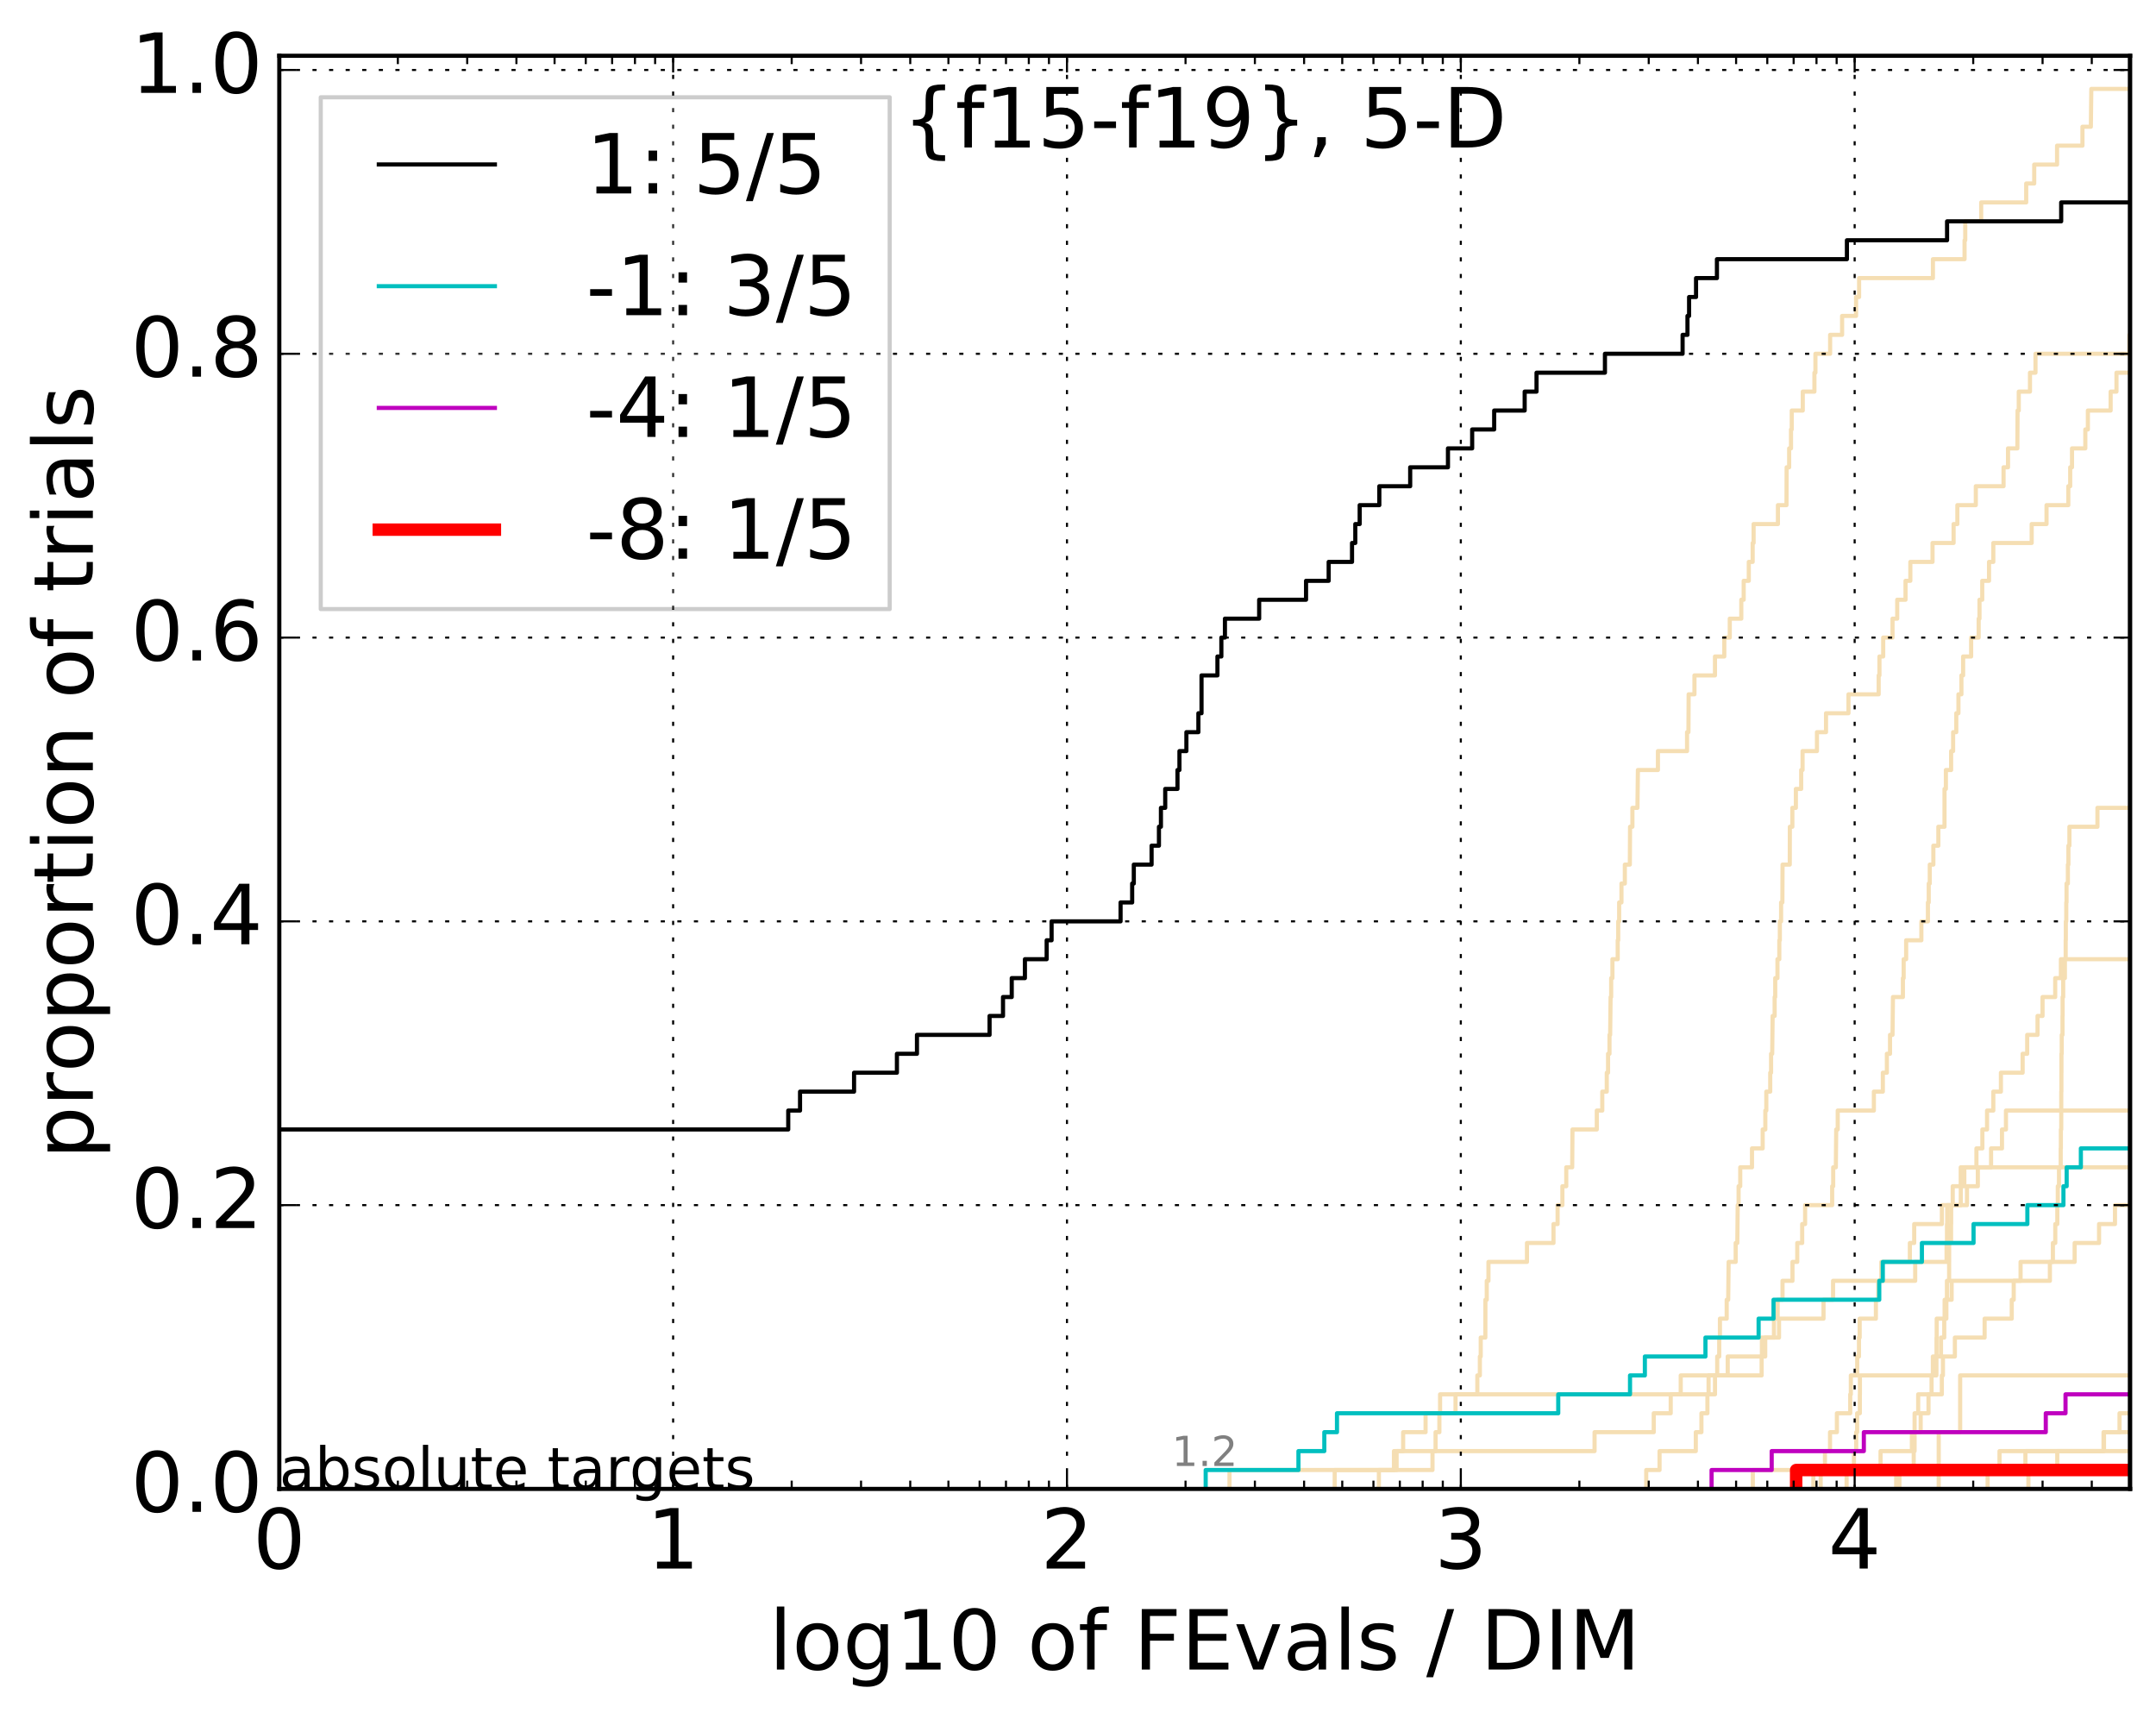 <?xml version="1.0" encoding="utf-8" standalone="no"?>
<!DOCTYPE svg PUBLIC "-//W3C//DTD SVG 1.1//EN"
  "http://www.w3.org/Graphics/SVG/1.1/DTD/svg11.dtd">
<!-- Created with matplotlib (http://matplotlib.org/) -->
<svg height="413pt" version="1.1" viewBox="0 0 520 413" width="520pt" xmlns="http://www.w3.org/2000/svg" xmlns:xlink="http://www.w3.org/1999/xlink">
 <defs>
  <style type="text/css">
*{stroke-linecap:butt;stroke-linejoin:round;stroke-miterlimit:100000;}
  </style>
 </defs>
 <g id="figure_1">
  <g id="patch_1">
   <path d="M 0 413.969 
L 520.962 413.969 
L 520.962 0 
L 0 0 
z
" style="fill:#ffffff;"/>
  </g>
  <g id="axes_1">
   <g id="patch_2">
    <path d="M 67.362 359.056 
L 513.763 359.056 
L 513.763 13.456 
L 67.362 13.456 
z
" style="fill:#ffffff;"/>
   </g>
   <g id="line2d_1"/>
   <g id="line2d_2">
    <path clip-path="url(#p83cb0aa1af)" d="M 467.592 359.056 
L 467.592 345.369 
L 472.763 345.369 
L 472.763 331.682 
L 472.763 331.682 
L 472.763 331.682 
L 513.763 331.682 
" style="fill:none;stroke:#f5deb3;stroke-linecap:square;"/>
   </g>
   <g id="line2d_3"/>
   <g id="line2d_4"/>
   <g id="line2d_5"/>
   <g id="line2d_6"/>
   <g id="line2d_7">
    <path clip-path="url(#p83cb0aa1af)" d="M 422.758 359.056 
L 422.758 354.494 
L 453.568 354.494 
L 453.568 349.932 
L 461.125 349.932 
L 461.125 345.369 
L 461.777 345.369 
L 461.777 340.807 
L 462.643 340.807 
L 462.643 336.244 
L 468.344 336.244 
L 468.344 331.682 
L 468.615 331.682 
L 468.615 327.12 
L 471.491 327.12 
L 471.491 322.557 
L 478.664 322.557 
L 478.664 317.995 
L 485.208 317.995 
L 485.208 313.433 
L 485.683 313.433 
L 485.683 308.87 
L 487.336 308.87 
L 487.336 304.308 
L 500.377 304.308 
L 500.377 299.745 
L 506.266 299.745 
L 506.266 295.183 
L 510.109 295.183 
L 510.109 290.621 
L 514.737 290.621 
L 514.737 286.058 
L 516.913 286.058 
L 516.913 281.496 
L 518.626 281.496 
L 518.626 276.934 
L 521.962 276.934 
L 521.962 276.934 
" style="fill:none;stroke:#f5deb3;stroke-linecap:square;"/>
   </g>
   <g id="line2d_8">
    <path clip-path="url(#p83cb0aa1af)" d="M 445.377 359.056 
L 445.377 354.494 
L 447.148 354.494 
L 447.148 349.932 
L 447.692 349.932 
L 447.692 345.369 
L 447.919 345.369 
L 447.919 340.807 
L 448.568 340.807 
L 448.568 336.244 
L 448.588 336.244 
L 448.588 331.682 
L 467.04 331.682 
L 467.04 327.12 
L 468.144 327.12 
L 468.144 322.557 
L 468.926 322.557 
L 468.926 317.995 
L 469.02 317.995 
L 469.02 313.433 
L 469.576 313.433 
L 469.576 308.87 
L 470.103 308.87 
L 470.103 304.308 
L 470.11 304.308 
L 470.11 299.745 
L 470.573 299.745 
L 470.573 295.183 
L 470.594 295.183 
L 470.594 290.621 
L 470.971 290.621 
L 470.971 286.058 
L 472.9 286.058 
L 472.9 281.496 
L 519.257 281.496 
L 519.257 276.934 
L 519.961 276.934 
L 519.961 272.371 
L 519.961 272.371 
" style="fill:none;stroke:#f5deb3;stroke-linecap:square;"/>
   </g>
   <g id="line2d_9">
    <path clip-path="url(#p83cb0aa1af)" d="M 296.537 359.056 
L 296.537 354.494 
L 345.5 354.494 
L 345.5 349.932 
L 346.243 349.932 
L 346.243 345.369 
L 347.16 345.369 
L 347.16 340.807 
L 351.057 340.807 
L 351.057 336.244 
L 356.315 336.244 
L 356.315 331.682 
L 356.925 331.682 
L 356.925 327.12 
L 357.131 327.12 
L 357.131 322.557 
L 358.247 322.557 
L 358.261 313.433 
L 358.588 313.433 
L 358.588 308.87 
L 358.998 308.87 
L 358.998 304.308 
L 368.286 304.308 
L 368.286 299.745 
L 374.684 299.745 
L 374.684 295.183 
L 375.675 295.183 
L 375.675 290.621 
L 376.83 290.621 
L 376.83 286.058 
L 377.763 286.058 
L 377.763 281.496 
L 379.194 281.496 
L 379.263 272.371 
L 385.126 272.371 
L 385.126 267.809 
L 386.45 267.809 
L 386.45 263.246 
L 387.533 263.246 
L 387.533 258.684 
L 387.844 258.684 
L 387.844 254.122 
L 388.188 254.122 
L 388.188 249.559 
L 388.35 249.559 
L 388.454 240.435 
L 388.594 240.435 
L 388.594 235.872 
L 388.898 235.872 
L 388.898 231.31 
L 390.17 231.31 
L 390.17 226.747 
L 390.295 226.747 
L 390.295 222.185 
L 390.518 222.185 
L 390.518 217.623 
L 391.074 217.623 
L 391.074 213.06 
L 391.891 213.06 
L 391.891 208.498 
L 393.097 208.498 
L 393.15 199.373 
L 393.716 199.373 
L 393.716 194.811 
L 394.932 194.811 
L 395.041 185.686 
L 399.871 185.686 
L 399.871 181.124 
L 406.897 181.124 
L 406.897 176.561 
L 407.232 176.561 
L 407.28 167.437 
L 408.682 167.437 
L 408.682 162.874 
L 413.632 162.874 
L 413.632 158.312 
L 415.879 158.312 
L 415.879 153.749 
L 417.196 153.749 
L 417.196 149.187 
L 419.98 149.187 
L 419.98 144.625 
L 420.555 144.625 
L 420.555 140.062 
L 421.786 140.062 
L 421.786 135.5 
L 422.722 135.5 
L 422.722 130.938 
L 422.947 130.938 
L 422.947 126.375 
L 428.812 126.375 
L 428.812 121.813 
L 430.88 121.813 
L 430.915 112.688 
L 431.523 112.688 
L 431.523 108.126 
L 431.967 108.126 
L 431.967 103.563 
L 432.149 103.563 
L 432.149 99.001 
L 434.805 99.001 
L 434.805 94.439 
L 437.617 94.439 
L 437.617 89.876 
L 437.857 89.876 
L 437.857 85.314 
L 441.402 85.314 
L 441.402 80.751 
L 444.291 80.751 
L 444.291 76.189 
L 447.659 76.189 
L 447.659 71.627 
L 448.393 71.627 
L 448.393 67.064 
L 466.198 67.064 
L 466.198 62.502 
L 473.828 62.502 
L 473.828 57.94 
L 473.992 57.94 
L 473.992 53.377 
L 477.838 53.377 
L 477.838 48.815 
L 488.696 48.815 
L 488.696 44.252 
L 490.627 44.252 
L 490.627 39.69 
L 496.139 39.69 
L 496.139 35.128 
L 502.261 35.128 
L 502.261 30.565 
L 504.289 30.565 
L 504.4 21.441 
L 520.583 21.441 
L 520.583 16.878 
L 520.583 16.878 
" style="fill:none;stroke:#f5deb3;stroke-linecap:square;"/>
   </g>
   <g id="line2d_10"/>
   <g id="line2d_11">
    <path clip-path="url(#p83cb0aa1af)" d="M 489.227 359.056 
L 489.227 354.494 
L 521.962 354.494 
" style="fill:none;stroke:#f5deb3;stroke-linecap:square;"/>
   </g>
   <g id="line2d_12"/>
   <g id="line2d_13"/>
   <g id="line2d_14"/>
   <g id="line2d_15"/>
   <g id="line2d_16"/>
   <g id="line2d_17">
    <path clip-path="url(#p83cb0aa1af)" d="M 437.363 359.056 
L 437.363 354.494 
L 440.155 354.494 
L 440.155 349.932 
L 441.377 349.932 
L 441.377 345.369 
L 443.035 345.369 
L 443.035 340.807 
L 446.251 340.807 
L 446.251 336.244 
L 446.4 336.244 
L 446.4 331.682 
L 447.937 331.682 
L 447.937 327.12 
L 448.361 327.12 
L 448.361 322.557 
L 448.528 322.557 
L 448.528 317.995 
L 452.444 317.995 
L 452.444 313.433 
L 453.017 313.433 
L 453.017 308.87 
L 461.92 308.87 
L 461.92 304.308 
L 469.49 304.308 
L 469.49 299.745 
L 469.589 299.745 
L 469.589 295.183 
L 469.646 295.183 
L 469.646 290.621 
L 472.921 290.621 
L 472.921 286.058 
L 473.77 286.058 
L 473.77 281.496 
L 476.69 281.496 
L 476.69 276.934 
L 478.126 276.934 
L 478.126 272.371 
L 479.254 272.371 
L 479.254 267.809 
L 480.765 267.809 
L 480.765 263.246 
L 482.593 263.246 
L 482.593 258.684 
L 487.834 258.684 
L 487.834 254.122 
L 488.932 254.122 
L 488.932 249.559 
L 491.43 249.559 
L 491.43 244.997 
L 492.635 244.997 
L 492.635 240.435 
L 495.691 240.435 
L 495.691 235.872 
L 497.063 235.872 
L 497.063 231.31 
L 497.063 231.31 
L 497.063 231.31 
L 513.763 231.31 
" style="fill:none;stroke:#f5deb3;stroke-linecap:square;"/>
   </g>
   <g id="line2d_18"/>
   <g id="line2d_19">
    <path clip-path="url(#p83cb0aa1af)" d="M 457.337 359.056 
L 457.337 357.536 
L 457.337 357.536 
L 457.337 357.536 
L 457.337 356.015 
L 457.337 356.015 
L 457.337 356.015 
L 457.337 354.494 
L 496.184 354.494 
L 496.184 349.932 
L 507.458 349.932 
L 507.458 345.369 
L 511.203 345.369 
L 511.203 340.807 
L 520.889 340.807 
L 520.889 336.244 
L 521.962 336.244 
L 521.962 336.244 
" style="fill:none;stroke:#f5deb3;stroke-linecap:square;"/>
   </g>
   <g id="line2d_20">
    <path clip-path="url(#p83cb0aa1af)" d="M 439.123 359.056 
L 439.123 354.494 
L 439.123 354.494 
L 439.123 354.494 
L 513.763 354.494 
" style="fill:none;stroke:#f5deb3;stroke-linecap:square;"/>
   </g>
   <g id="line2d_21"/>
   <g id="line2d_22">
    <path clip-path="url(#p83cb0aa1af)" d="M 457.507 359.056 
L 457.507 354.494 
L 482.257 354.494 
L 482.257 349.932 
L 507.348 349.932 
L 507.348 345.369 
L 519.51 345.369 
L 519.51 340.807 
L 521.962 340.807 
" style="fill:none;stroke:#f5deb3;stroke-linecap:square;"/>
   </g>
   <g id="line2d_23">
    <path clip-path="url(#p83cb0aa1af)" d="M 479.388 359.056 
L 479.388 354.494 
L 488.501 354.494 
L 488.501 349.932 
L 488.501 349.932 
L 488.501 349.932 
L 513.763 349.932 
" style="fill:none;stroke:#f5deb3;stroke-linecap:square;"/>
   </g>
   <g id="line2d_24">
    <path clip-path="url(#p83cb0aa1af)" d="M 332.57 359.056 
L 332.57 354.494 
L 336.202 354.494 
L 336.202 349.932 
L 338.422 349.932 
L 338.422 345.369 
L 343.831 345.369 
L 343.831 340.807 
L 347.328 340.807 
L 347.328 336.244 
L 412.087 336.244 
L 412.087 331.682 
L 414.171 331.682 
L 414.171 327.12 
L 414.655 327.12 
L 414.655 322.557 
L 414.826 322.557 
L 414.826 317.995 
L 416.458 317.995 
L 416.458 313.433 
L 416.819 313.433 
L 416.924 304.308 
L 418.623 304.308 
L 418.623 299.745 
L 419.018 299.745 
L 419.113 290.621 
L 419.327 290.621 
L 419.327 286.058 
L 419.722 286.058 
L 419.722 281.496 
L 422.558 281.496 
L 422.558 276.934 
L 425.135 276.934 
L 425.135 272.371 
L 425.772 272.371 
L 425.772 267.809 
L 426.012 267.809 
L 426.012 263.246 
L 426.957 263.246 
L 426.957 258.684 
L 427.159 258.684 
L 427.159 254.122 
L 427.434 254.122 
L 427.537 244.997 
L 428.022 244.997 
L 428.022 240.435 
L 428.161 240.435 
L 428.161 235.872 
L 428.7 235.872 
L 428.7 231.31 
L 429.146 231.31 
L 429.146 226.747 
L 429.276 226.747 
L 429.276 222.185 
L 429.579 222.185 
L 429.579 217.623 
L 429.886 217.623 
L 429.93 208.498 
L 431.668 208.498 
L 431.69 199.373 
L 432.295 199.373 
L 432.295 194.811 
L 433.141 194.811 
L 433.141 190.248 
L 434.422 190.248 
L 434.422 185.686 
L 434.757 185.686 
L 434.757 181.124 
L 438.225 181.124 
L 438.225 176.561 
L 440.413 176.561 
L 440.413 171.999 
L 445.831 171.999 
L 445.831 167.437 
L 453.109 167.437 
L 453.109 162.874 
L 453.3 162.874 
L 453.3 158.312 
L 454.203 158.312 
L 454.203 153.749 
L 456.455 153.749 
L 456.455 149.187 
L 457.585 149.187 
L 457.585 144.625 
L 459.588 144.625 
L 459.588 140.062 
L 460.751 140.062 
L 460.751 135.5 
L 466.101 135.5 
L 466.101 130.938 
L 471.181 130.938 
L 471.181 126.375 
L 472.09 126.375 
L 472.09 121.813 
L 476.54 121.813 
L 476.54 117.25 
L 483.231 117.25 
L 483.231 112.688 
L 484.308 112.688 
L 484.308 108.126 
L 486.564 108.126 
L 486.612 99.001 
L 486.9 99.001 
L 486.9 94.439 
L 489.602 94.439 
L 489.602 89.876 
L 490.933 89.876 
L 490.933 85.314 
L 513.578 85.314 
L 513.578 80.751 
L 514.487 80.751 
L 514.487 76.189 
L 515.913 76.189 
L 515.913 71.627 
L 520.497 71.627 
L 520.497 67.064 
L 521.962 67.064 
L 521.962 67.064 
" style="fill:none;stroke:#f5deb3;stroke-linecap:square;"/>
   </g>
   <g id="line2d_25">
    <path clip-path="url(#p83cb0aa1af)" d="M 458.112 359.056 
L 458.112 354.494 
L 461.564 354.494 
L 461.564 349.932 
L 461.774 349.932 
L 461.774 345.369 
L 463.243 345.369 
L 463.243 340.807 
L 465.132 340.807 
L 465.132 336.244 
L 465.868 336.244 
L 465.868 331.682 
L 466.182 331.682 
L 466.182 327.12 
L 467.067 327.12 
L 467.067 322.557 
L 467.109 322.557 
L 467.109 317.995 
L 469.441 317.995 
L 469.441 313.433 
L 470.708 313.433 
L 470.708 308.87 
L 494.408 308.87 
L 494.408 304.308 
L 495.133 304.308 
L 495.133 299.745 
L 495.706 299.745 
L 495.706 295.183 
L 496.198 295.183 
L 496.198 290.621 
L 496.315 290.621 
L 496.315 286.058 
L 496.605 286.058 
L 496.605 281.496 
L 497.017 281.496 
L 497.017 276.934 
L 497.058 276.934 
L 497.058 272.371 
L 497.146 272.371 
L 497.146 267.809 
L 497.148 267.809 
L 497.148 263.246 
L 497.182 263.246 
L 497.182 258.684 
L 497.193 258.684 
L 497.193 254.122 
L 497.264 254.122 
L 497.264 249.559 
L 497.448 249.559 
L 497.448 244.997 
L 497.477 244.997 
L 497.477 240.435 
L 497.617 240.435 
L 497.617 235.872 
L 498.028 235.872 
L 498.028 231.31 
L 498.214 231.31 
L 498.214 226.747 
L 498.253 226.747 
L 498.253 222.185 
L 498.357 222.185 
L 498.357 217.623 
L 498.421 217.623 
L 498.421 213.06 
L 498.747 213.06 
L 498.747 208.498 
L 498.877 208.498 
L 498.877 203.936 
L 499.117 203.936 
L 499.117 199.373 
L 505.876 199.373 
L 505.876 194.811 
L 521.962 194.811 
" style="fill:none;stroke:#f5deb3;stroke-linecap:square;"/>
   </g>
   <g id="line2d_26">
    <path clip-path="url(#p83cb0aa1af)" d="M 397.048 359.056 
L 397.048 354.494 
L 400.263 354.494 
L 400.263 349.932 
L 409.005 349.932 
L 409.005 345.369 
L 410.361 345.369 
L 410.361 340.807 
L 411.809 340.807 
L 411.809 336.244 
L 413.637 336.244 
L 413.637 331.682 
L 416.703 331.682 
L 416.703 327.12 
L 424.952 327.12 
L 424.952 322.557 
L 429.079 322.557 
L 429.079 317.995 
L 439.812 317.995 
L 439.812 313.433 
L 442.112 313.433 
L 442.112 308.87 
L 453.755 308.87 
L 453.755 304.308 
L 460.633 304.308 
L 460.633 299.745 
L 461.681 299.745 
L 461.681 295.183 
L 468.357 295.183 
L 468.357 290.621 
L 474.415 290.621 
L 474.415 286.058 
L 477.027 286.058 
L 477.027 281.496 
L 480.22 281.496 
L 480.22 276.934 
L 482.857 276.934 
L 482.857 272.371 
L 483.812 272.371 
L 483.812 267.809 
L 483.812 267.809 
L 483.812 267.809 
L 513.763 267.809 
" style="fill:none;stroke:#f5deb3;stroke-linecap:square;"/>
   </g>
   <g id="line2d_27"/>
   <g id="line2d_28">
    <path clip-path="url(#p83cb0aa1af)" d="M 321.914 359.056 
L 321.914 354.494 
L 336.843 354.494 
L 336.843 349.932 
L 384.59 349.932 
L 384.59 345.369 
L 398.861 345.369 
L 398.861 340.807 
L 402.954 340.807 
L 402.954 336.244 
L 405.372 336.244 
L 405.372 331.682 
L 424.882 331.682 
L 424.882 327.12 
L 425.75 327.12 
L 425.75 322.557 
L 427.854 322.557 
L 427.854 317.995 
L 428.743 317.995 
L 428.743 313.433 
L 429.923 313.433 
L 429.923 308.87 
L 432.323 308.87 
L 432.323 304.308 
L 433.474 304.308 
L 433.474 299.745 
L 434.665 299.745 
L 434.665 295.183 
L 435.369 295.183 
L 435.369 290.621 
L 441.895 290.621 
L 441.895 286.058 
L 442.144 286.058 
L 442.144 281.496 
L 442.78 281.496 
L 442.872 272.371 
L 443.235 272.371 
L 443.235 267.809 
L 451.955 267.809 
L 451.955 263.246 
L 454.119 263.246 
L 454.119 258.684 
L 455.091 258.684 
L 455.091 254.122 
L 455.849 254.122 
L 455.849 249.559 
L 456.452 249.559 
L 456.559 240.435 
L 458.959 240.435 
L 458.959 235.872 
L 459.139 235.872 
L 459.139 231.31 
L 459.74 231.31 
L 459.74 226.747 
L 463.408 226.747 
L 463.408 222.185 
L 464.991 222.185 
L 464.991 217.623 
L 465.186 217.623 
L 465.186 213.06 
L 465.435 213.06 
L 465.435 208.498 
L 466.3 208.498 
L 466.3 203.936 
L 467.506 203.936 
L 467.506 199.373 
L 468.99 199.373 
L 468.993 190.248 
L 469.322 190.248 
L 469.322 185.686 
L 470.587 185.686 
L 470.587 181.124 
L 471.066 181.124 
L 471.066 176.561 
L 471.831 176.561 
L 471.831 171.999 
L 472.351 171.999 
L 472.351 167.437 
L 473.066 167.437 
L 473.066 162.874 
L 473.482 162.874 
L 473.482 158.312 
L 475.414 158.312 
L 475.414 153.749 
L 477.229 153.749 
L 477.229 149.187 
L 477.43 149.187 
L 477.43 144.625 
L 478.093 144.625 
L 478.093 140.062 
L 479.726 140.062 
L 479.726 135.5 
L 480.763 135.5 
L 480.763 130.938 
L 490.016 130.938 
L 490.016 126.375 
L 493.598 126.375 
L 493.598 121.813 
L 498.852 121.813 
L 498.852 117.25 
L 499.307 117.25 
L 499.307 112.688 
L 499.742 112.688 
L 499.742 108.126 
L 502.954 108.126 
L 502.954 103.563 
L 503.57 103.563 
L 503.57 99.001 
L 509.058 99.001 
L 509.058 94.439 
L 510.466 94.439 
L 510.466 89.876 
L 515.54 89.876 
L 515.54 85.314 
L 515.744 85.314 
L 515.744 80.751 
L 521.962 80.751 
L 521.962 80.751 
" style="fill:none;stroke:#f5deb3;stroke-linecap:square;"/>
   </g>
   <g id="line2d_29"/>
   <g id="line2d_30"/>
   <g id="line2d_31">
    <path clip-path="url(#p83cb0aa1af)" d="M 0.968 359.056 
L 0.968 354.494 
L 0.968 354.494 
L 0.968 354.494 
L 0.968 349.932 
L 0.968 349.932 
L 0.968 349.932 
L 0.968 345.369 
L 0.968 345.369 
L 0.968 345.369 
L 0.968 340.807 
L 0.968 340.807 
L 0.968 340.807 
L 0.968 336.244 
L 0.968 336.244 
L 0.968 336.244 
L 0.968 331.682 
L 0.968 331.682 
L 0.968 331.682 
L 0.968 327.12 
L 0.968 327.12 
L 0.968 327.12 
L 0.968 322.557 
L 0.968 322.557 
L 0.968 322.557 
L 0.968 317.995 
L 0.968 317.995 
L 0.968 317.995 
L 0.968 313.433 
L 0.968 313.433 
L 0.968 313.433 
L 0.968 308.87 
L 0.968 308.87 
L 0.968 308.87 
L 0.968 304.308 
L 0.968 304.308 
L 0.968 304.308 
L 0.968 299.745 
L 0.968 299.745 
L 0.968 299.745 
L 0.968 295.183 
L 0.968 295.183 
L 0.968 295.183 
L 0.968 290.621 
L 0.968 290.621 
L 0.968 290.621 
L 0.968 286.058 
L 0.968 286.058 
L 0.968 286.058 
L 0.968 281.496 
L 0.968 281.496 
L 0.968 281.496 
L 0.968 276.934 
L 29.562 276.934 
L 29.562 272.371 
L 190.113 272.371 
L 190.113 267.809 
L 192.959 267.809 
L 192.959 263.246 
L 205.989 263.246 
L 205.989 258.684 
L 216.325 258.684 
L 216.325 254.122 
L 221.159 254.122 
L 221.159 249.559 
L 238.672 249.559 
L 238.672 244.997 
L 241.914 244.997 
L 241.914 240.435 
L 244.018 240.435 
L 244.018 235.872 
L 247.197 235.872 
L 247.197 231.31 
L 252.441 231.31 
L 252.441 226.747 
L 253.632 226.747 
L 253.632 222.185 
L 270.268 222.185 
L 270.268 217.623 
L 273.066 217.623 
L 273.066 213.06 
L 273.459 213.06 
L 273.459 208.498 
L 277.749 208.498 
L 277.749 203.936 
L 279.522 203.936 
L 279.522 199.373 
L 280.001 199.373 
L 280.001 194.811 
L 281.036 194.811 
L 281.036 190.248 
L 283.993 190.248 
L 283.993 185.686 
L 284.466 185.686 
L 284.466 181.124 
L 286.142 181.124 
L 286.142 176.561 
L 289.034 176.561 
L 289.034 171.999 
L 289.793 171.999 
L 289.793 162.874 
L 293.629 162.874 
L 293.629 158.312 
L 294.576 158.312 
L 294.576 153.749 
L 295.437 153.749 
L 295.437 149.187 
L 303.695 149.187 
L 303.695 144.625 
L 315.002 144.625 
L 315.002 140.062 
L 320.457 140.062 
L 320.457 135.5 
L 326.093 135.5 
L 326.093 130.938 
L 326.88 130.938 
L 326.88 126.375 
L 327.937 126.375 
L 327.937 121.813 
L 332.677 121.813 
L 332.677 117.25 
L 340.12 117.25 
L 340.12 112.688 
L 349.23 112.688 
L 349.23 108.126 
L 355.068 108.126 
L 355.068 103.563 
L 360.378 103.563 
L 360.378 99.001 
L 367.733 99.001 
L 367.733 94.439 
L 370.591 94.439 
L 370.591 89.876 
L 387.091 89.876 
L 387.091 85.314 
L 405.822 85.314 
L 405.822 80.751 
L 406.996 80.751 
L 406.996 76.189 
L 407.387 76.189 
L 407.387 71.627 
L 409.064 71.627 
L 409.064 67.064 
L 414.103 67.064 
L 414.103 62.502 
L 445.453 62.502 
L 445.453 57.94 
L 469.609 57.94 
L 469.609 53.377 
L 497.133 53.377 
L 497.133 48.815 
L 497.133 48.815 
L 513.763 48.815 
L 513.763 48.815 
" style="fill:none;stroke:#000000;stroke-linecap:square;"/>
   </g>
   <g id="line2d_32"/>
   <g id="line2d_33">
    <path clip-path="url(#p83cb0aa1af)" d="M 290.795 359.056 
L 290.795 354.494 
L 313.168 354.494 
L 313.168 349.932 
L 319.408 349.932 
L 319.408 345.369 
L 322.462 345.369 
L 322.462 340.807 
L 375.83 340.807 
L 375.83 336.244 
L 393.14 336.244 
L 393.14 331.682 
L 396.72 331.682 
L 396.72 327.12 
L 411.332 327.12 
L 411.332 322.557 
L 424.154 322.557 
L 424.154 317.995 
L 427.754 317.995 
L 427.754 313.433 
L 453.255 313.433 
L 453.255 308.87 
L 454.107 308.87 
L 454.107 304.308 
L 463.539 304.308 
L 463.539 299.745 
L 475.995 299.745 
L 475.995 295.183 
L 488.975 295.183 
L 488.975 290.621 
L 497.675 290.621 
L 497.675 286.058 
L 498.453 286.058 
L 498.453 281.496 
L 501.877 281.496 
L 501.877 276.934 
L 501.877 276.934 
L 501.877 276.934 
L 513.763 276.934 
" style="fill:none;stroke:#00bfbf;stroke-linecap:square;"/>
   </g>
   <g id="line2d_34"/>
   <g id="line2d_35">
    <path clip-path="url(#p83cb0aa1af)" d="M 412.813 359.056 
L 412.813 354.494 
L 427.311 354.494 
L 427.311 349.932 
L 449.534 349.932 
L 449.534 345.369 
L 493.415 345.369 
L 493.415 340.807 
L 498.176 340.807 
L 498.176 336.244 
L 498.176 336.244 
L 498.176 336.244 
L 513.763 336.244 
" style="fill:none;stroke:#bf00bf;stroke-linecap:square;"/>
   </g>
   <g id="line2d_36"/>
   <g id="line2d_37">
    <path clip-path="url(#p83cb0aa1af)" d="M 433.21 359.056 
L 433.21 354.494 
L 433.21 354.494 
L 433.21 354.494 
L 513.763 354.494 
" style="fill:none;stroke:#ff0000;stroke-linecap:square;stroke-width:3.0;"/>
   </g>
   <g id="line2d_38"/>
   <g id="line2d_39">
    <path clip-path="url(#p83cb0aa1af)" d="M 513.745 359.056 
L 513.745 13.456 
" style="fill:none;stroke:#000000;stroke-linecap:square;"/>
   </g>
   <g id="patch_3">
    <path d="M 67.362 13.456 
L 513.763 13.456 
" style="fill:none;stroke:#000000;stroke-linecap:square;stroke-linejoin:miter;"/>
   </g>
   <g id="patch_4">
    <path d="M 513.763 359.056 
L 513.763 13.456 
" style="fill:none;stroke:#000000;stroke-linecap:square;stroke-linejoin:miter;"/>
   </g>
   <g id="patch_5">
    <path d="M 67.362 359.056 
L 513.763 359.056 
" style="fill:none;stroke:#000000;stroke-linecap:square;stroke-linejoin:miter;"/>
   </g>
   <g id="patch_6">
    <path d="M 67.362 359.056 
L 67.362 13.456 
" style="fill:none;stroke:#000000;stroke-linecap:square;stroke-linejoin:miter;"/>
   </g>
   <g id="matplotlib.axis_1">
    <g id="xtick_1">
     <g id="line2d_40">
      <path clip-path="url(#p83cb0aa1af)" d="M 67.362 359.056 
L 67.362 13.456 
" style="fill:none;stroke:#000000;stroke-dasharray:1,3;stroke-dashoffset:0.0;stroke-width:0.5;"/>
     </g>
     <g id="line2d_41">
      <defs>
       <path d="M 0 0 
L 0 -4 
" id="m48138e52e4" style="stroke:#000000;stroke-width:0.5;"/>
      </defs>
      <g>
       <use style="stroke:#000000;stroke-width:0.5;" x="67.362" xlink:href="#m48138e52e4" y="359.056"/>
      </g>
     </g>
     <g id="line2d_42">
      <defs>
       <path d="M 0 0 
L 0 4 
" id="mcb29170edc" style="stroke:#000000;stroke-width:0.5;"/>
      </defs>
      <g>
       <use style="stroke:#000000;stroke-width:0.5;" x="67.362" xlink:href="#mcb29170edc" y="13.456"/>
      </g>
     </g>
     <g id="text_1">
      <!-- 0 -->
      <defs>
       <path d="M 31.781 66.406 
Q 24.172 66.406 20.328 58.906 
Q 16.5 51.422 16.5 36.375 
Q 16.5 21.391 20.328 13.891 
Q 24.172 6.391 31.781 6.391 
Q 39.453 6.391 43.281 13.891 
Q 47.125 21.391 47.125 36.375 
Q 47.125 51.422 43.281 58.906 
Q 39.453 66.406 31.781 66.406 
M 31.781 74.219 
Q 44.047 74.219 50.516 64.516 
Q 56.984 54.828 56.984 36.375 
Q 56.984 17.969 50.516 8.266 
Q 44.047 -1.422 31.781 -1.422 
Q 19.531 -1.422 13.062 8.266 
Q 6.594 17.969 6.594 36.375 
Q 6.594 54.828 13.062 64.516 
Q 19.531 74.219 31.781 74.219 
" id="BitstreamVeraSans-Roman-30"/>
      </defs>
      <g transform="translate(61.0 378.253)scale(0.2 -0.2)">
       <use xlink:href="#BitstreamVeraSans-Roman-30"/>
      </g>
     </g>
    </g>
    <g id="xtick_2">
     <g id="line2d_43">
      <path clip-path="url(#p83cb0aa1af)" d="M 162.352 359.056 
L 162.352 13.456 
" style="fill:none;stroke:#000000;stroke-dasharray:1,3;stroke-dashoffset:0.0;stroke-width:0.5;"/>
     </g>
     <g id="line2d_44">
      <g>
       <use style="stroke:#000000;stroke-width:0.5;" x="162.352" xlink:href="#m48138e52e4" y="359.056"/>
      </g>
     </g>
     <g id="line2d_45">
      <g>
       <use style="stroke:#000000;stroke-width:0.5;" x="162.352" xlink:href="#mcb29170edc" y="13.456"/>
      </g>
     </g>
     <g id="text_2">
      <!-- 1 -->
      <defs>
       <path d="M 12.406 8.297 
L 28.516 8.297 
L 28.516 63.922 
L 10.984 60.406 
L 10.984 69.391 
L 28.422 72.906 
L 38.281 72.906 
L 38.281 8.297 
L 54.391 8.297 
L 54.391 0 
L 12.406 0 
z
" id="BitstreamVeraSans-Roman-31"/>
      </defs>
      <g transform="translate(155.989 378.253)scale(0.2 -0.2)">
       <use xlink:href="#BitstreamVeraSans-Roman-31"/>
      </g>
     </g>
    </g>
    <g id="xtick_3">
     <g id="line2d_46">
      <path clip-path="url(#p83cb0aa1af)" d="M 257.341 359.056 
L 257.341 13.456 
" style="fill:none;stroke:#000000;stroke-dasharray:1,3;stroke-dashoffset:0.0;stroke-width:0.5;"/>
     </g>
     <g id="line2d_47">
      <g>
       <use style="stroke:#000000;stroke-width:0.5;" x="257.341" xlink:href="#m48138e52e4" y="359.056"/>
      </g>
     </g>
     <g id="line2d_48">
      <g>
       <use style="stroke:#000000;stroke-width:0.5;" x="257.341" xlink:href="#mcb29170edc" y="13.456"/>
      </g>
     </g>
     <g id="text_3">
      <!-- 2 -->
      <defs>
       <path d="M 19.188 8.297 
L 53.609 8.297 
L 53.609 0 
L 7.328 0 
L 7.328 8.297 
Q 12.938 14.109 22.625 23.891 
Q 32.328 33.688 34.812 36.531 
Q 39.547 41.844 41.422 45.531 
Q 43.312 49.219 43.312 52.781 
Q 43.312 58.594 39.234 62.25 
Q 35.156 65.922 28.609 65.922 
Q 23.969 65.922 18.812 64.312 
Q 13.672 62.703 7.812 59.422 
L 7.812 69.391 
Q 13.766 71.781 18.938 73 
Q 24.125 74.219 28.422 74.219 
Q 39.75 74.219 46.484 68.547 
Q 53.219 62.891 53.219 53.422 
Q 53.219 48.922 51.531 44.891 
Q 49.859 40.875 45.406 35.406 
Q 44.188 33.984 37.641 27.219 
Q 31.109 20.453 19.188 8.297 
" id="BitstreamVeraSans-Roman-32"/>
      </defs>
      <g transform="translate(250.979 378.253)scale(0.2 -0.2)">
       <use xlink:href="#BitstreamVeraSans-Roman-32"/>
      </g>
     </g>
    </g>
    <g id="xtick_4">
     <g id="line2d_49">
      <path clip-path="url(#p83cb0aa1af)" d="M 352.331 359.056 
L 352.331 13.456 
" style="fill:none;stroke:#000000;stroke-dasharray:1,3;stroke-dashoffset:0.0;stroke-width:0.5;"/>
     </g>
     <g id="line2d_50">
      <g>
       <use style="stroke:#000000;stroke-width:0.5;" x="352.331" xlink:href="#m48138e52e4" y="359.056"/>
      </g>
     </g>
     <g id="line2d_51">
      <g>
       <use style="stroke:#000000;stroke-width:0.5;" x="352.331" xlink:href="#mcb29170edc" y="13.456"/>
      </g>
     </g>
     <g id="text_4">
      <!-- 3 -->
      <defs>
       <path d="M 40.578 39.312 
Q 47.656 37.797 51.625 33 
Q 55.609 28.219 55.609 21.188 
Q 55.609 10.406 48.188 4.484 
Q 40.766 -1.422 27.094 -1.422 
Q 22.516 -1.422 17.656 -0.516 
Q 12.797 0.391 7.625 2.203 
L 7.625 11.719 
Q 11.719 9.328 16.594 8.109 
Q 21.484 6.891 26.812 6.891 
Q 36.078 6.891 40.938 10.547 
Q 45.797 14.203 45.797 21.188 
Q 45.797 27.641 41.281 31.266 
Q 36.766 34.906 28.719 34.906 
L 20.219 34.906 
L 20.219 43.016 
L 29.109 43.016 
Q 36.375 43.016 40.234 45.922 
Q 44.094 48.828 44.094 54.297 
Q 44.094 59.906 40.109 62.906 
Q 36.141 65.922 28.719 65.922 
Q 24.656 65.922 20.016 65.031 
Q 15.375 64.156 9.812 62.312 
L 9.812 71.094 
Q 15.438 72.656 20.344 73.438 
Q 25.25 74.219 29.594 74.219 
Q 40.828 74.219 47.359 69.109 
Q 53.906 64.016 53.906 55.328 
Q 53.906 49.266 50.438 45.094 
Q 46.969 40.922 40.578 39.312 
" id="BitstreamVeraSans-Roman-33"/>
      </defs>
      <g transform="translate(345.968 378.253)scale(0.2 -0.2)">
       <use xlink:href="#BitstreamVeraSans-Roman-33"/>
      </g>
     </g>
    </g>
    <g id="xtick_5">
     <g id="line2d_52">
      <path clip-path="url(#p83cb0aa1af)" d="M 447.32 359.056 
L 447.32 13.456 
" style="fill:none;stroke:#000000;stroke-dasharray:1,3;stroke-dashoffset:0.0;stroke-width:0.5;"/>
     </g>
     <g id="line2d_53">
      <g>
       <use style="stroke:#000000;stroke-width:0.5;" x="447.32" xlink:href="#m48138e52e4" y="359.056"/>
      </g>
     </g>
     <g id="line2d_54">
      <g>
       <use style="stroke:#000000;stroke-width:0.5;" x="447.32" xlink:href="#mcb29170edc" y="13.456"/>
      </g>
     </g>
     <g id="text_5">
      <!-- 4 -->
      <defs>
       <path d="M 37.797 64.312 
L 12.891 25.391 
L 37.797 25.391 
z
M 35.203 72.906 
L 47.609 72.906 
L 47.609 25.391 
L 58.016 25.391 
L 58.016 17.188 
L 47.609 17.188 
L 47.609 0 
L 37.797 0 
L 37.797 17.188 
L 4.891 17.188 
L 4.891 26.703 
z
" id="BitstreamVeraSans-Roman-34"/>
      </defs>
      <g transform="translate(440.958 378.253)scale(0.2 -0.2)">
       <use xlink:href="#BitstreamVeraSans-Roman-34"/>
      </g>
     </g>
    </g>
    <g id="xtick_6">
     <g id="line2d_55">
      <defs>
       <path d="M 0 0 
L 0 -2 
" id="m361bafe4ef" style="stroke:#000000;stroke-width:0.5;"/>
      </defs>
      <g>
       <use style="stroke:#000000;stroke-width:0.5;" x="95.957" xlink:href="#m361bafe4ef" y="359.056"/>
      </g>
     </g>
     <g id="line2d_56">
      <defs>
       <path d="M 0 0 
L 0 2 
" id="m113b6fb6c0" style="stroke:#000000;stroke-width:0.5;"/>
      </defs>
      <g>
       <use style="stroke:#000000;stroke-width:0.5;" x="95.957" xlink:href="#m113b6fb6c0" y="13.456"/>
      </g>
     </g>
    </g>
    <g id="xtick_7">
     <g id="line2d_57">
      <g>
       <use style="stroke:#000000;stroke-width:0.5;" x="112.684" xlink:href="#m361bafe4ef" y="359.056"/>
      </g>
     </g>
     <g id="line2d_58">
      <g>
       <use style="stroke:#000000;stroke-width:0.5;" x="112.684" xlink:href="#m113b6fb6c0" y="13.456"/>
      </g>
     </g>
    </g>
    <g id="xtick_8">
     <g id="line2d_59">
      <g>
       <use style="stroke:#000000;stroke-width:0.5;" x="124.552" xlink:href="#m361bafe4ef" y="359.056"/>
      </g>
     </g>
     <g id="line2d_60">
      <g>
       <use style="stroke:#000000;stroke-width:0.5;" x="124.552" xlink:href="#m113b6fb6c0" y="13.456"/>
      </g>
     </g>
    </g>
    <g id="xtick_9">
     <g id="line2d_61">
      <g>
       <use style="stroke:#000000;stroke-width:0.5;" x="133.757" xlink:href="#m361bafe4ef" y="359.056"/>
      </g>
     </g>
     <g id="line2d_62">
      <g>
       <use style="stroke:#000000;stroke-width:0.5;" x="133.757" xlink:href="#m113b6fb6c0" y="13.456"/>
      </g>
     </g>
    </g>
    <g id="xtick_10">
     <g id="line2d_63">
      <g>
       <use style="stroke:#000000;stroke-width:0.5;" x="141.279" xlink:href="#m361bafe4ef" y="359.056"/>
      </g>
     </g>
     <g id="line2d_64">
      <g>
       <use style="stroke:#000000;stroke-width:0.5;" x="141.279" xlink:href="#m113b6fb6c0" y="13.456"/>
      </g>
     </g>
    </g>
    <g id="xtick_11">
     <g id="line2d_65">
      <g>
       <use style="stroke:#000000;stroke-width:0.5;" x="147.638" xlink:href="#m361bafe4ef" y="359.056"/>
      </g>
     </g>
     <g id="line2d_66">
      <g>
       <use style="stroke:#000000;stroke-width:0.5;" x="147.638" xlink:href="#m113b6fb6c0" y="13.456"/>
      </g>
     </g>
    </g>
    <g id="xtick_12">
     <g id="line2d_67">
      <g>
       <use style="stroke:#000000;stroke-width:0.5;" x="153.146" xlink:href="#m361bafe4ef" y="359.056"/>
      </g>
     </g>
     <g id="line2d_68">
      <g>
       <use style="stroke:#000000;stroke-width:0.5;" x="153.146" xlink:href="#m113b6fb6c0" y="13.456"/>
      </g>
     </g>
    </g>
    <g id="xtick_13">
     <g id="line2d_69">
      <g>
       <use style="stroke:#000000;stroke-width:0.5;" x="158.005" xlink:href="#m361bafe4ef" y="359.056"/>
      </g>
     </g>
     <g id="line2d_70">
      <g>
       <use style="stroke:#000000;stroke-width:0.5;" x="158.005" xlink:href="#m113b6fb6c0" y="13.456"/>
      </g>
     </g>
    </g>
    <g id="xtick_14">
     <g id="line2d_71">
      <g>
       <use style="stroke:#000000;stroke-width:0.5;" x="190.947" xlink:href="#m361bafe4ef" y="359.056"/>
      </g>
     </g>
     <g id="line2d_72">
      <g>
       <use style="stroke:#000000;stroke-width:0.5;" x="190.947" xlink:href="#m113b6fb6c0" y="13.456"/>
      </g>
     </g>
    </g>
    <g id="xtick_15">
     <g id="line2d_73">
      <g>
       <use style="stroke:#000000;stroke-width:0.5;" x="207.673" xlink:href="#m361bafe4ef" y="359.056"/>
      </g>
     </g>
     <g id="line2d_74">
      <g>
       <use style="stroke:#000000;stroke-width:0.5;" x="207.673" xlink:href="#m113b6fb6c0" y="13.456"/>
      </g>
     </g>
    </g>
    <g id="xtick_16">
     <g id="line2d_75">
      <g>
       <use style="stroke:#000000;stroke-width:0.5;" x="219.541" xlink:href="#m361bafe4ef" y="359.056"/>
      </g>
     </g>
     <g id="line2d_76">
      <g>
       <use style="stroke:#000000;stroke-width:0.5;" x="219.541" xlink:href="#m113b6fb6c0" y="13.456"/>
      </g>
     </g>
    </g>
    <g id="xtick_17">
     <g id="line2d_77">
      <g>
       <use style="stroke:#000000;stroke-width:0.5;" x="228.747" xlink:href="#m361bafe4ef" y="359.056"/>
      </g>
     </g>
     <g id="line2d_78">
      <g>
       <use style="stroke:#000000;stroke-width:0.5;" x="228.747" xlink:href="#m113b6fb6c0" y="13.456"/>
      </g>
     </g>
    </g>
    <g id="xtick_18">
     <g id="line2d_79">
      <g>
       <use style="stroke:#000000;stroke-width:0.5;" x="236.268" xlink:href="#m361bafe4ef" y="359.056"/>
      </g>
     </g>
     <g id="line2d_80">
      <g>
       <use style="stroke:#000000;stroke-width:0.5;" x="236.268" xlink:href="#m113b6fb6c0" y="13.456"/>
      </g>
     </g>
    </g>
    <g id="xtick_19">
     <g id="line2d_81">
      <g>
       <use style="stroke:#000000;stroke-width:0.5;" x="242.627" xlink:href="#m361bafe4ef" y="359.056"/>
      </g>
     </g>
     <g id="line2d_82">
      <g>
       <use style="stroke:#000000;stroke-width:0.5;" x="242.627" xlink:href="#m113b6fb6c0" y="13.456"/>
      </g>
     </g>
    </g>
    <g id="xtick_20">
     <g id="line2d_83">
      <g>
       <use style="stroke:#000000;stroke-width:0.5;" x="248.136" xlink:href="#m361bafe4ef" y="359.056"/>
      </g>
     </g>
     <g id="line2d_84">
      <g>
       <use style="stroke:#000000;stroke-width:0.5;" x="248.136" xlink:href="#m113b6fb6c0" y="13.456"/>
      </g>
     </g>
    </g>
    <g id="xtick_21">
     <g id="line2d_85">
      <g>
       <use style="stroke:#000000;stroke-width:0.5;" x="252.995" xlink:href="#m361bafe4ef" y="359.056"/>
      </g>
     </g>
     <g id="line2d_86">
      <g>
       <use style="stroke:#000000;stroke-width:0.5;" x="252.995" xlink:href="#m113b6fb6c0" y="13.456"/>
      </g>
     </g>
    </g>
    <g id="xtick_22">
     <g id="line2d_87">
      <g>
       <use style="stroke:#000000;stroke-width:0.5;" x="285.936" xlink:href="#m361bafe4ef" y="359.056"/>
      </g>
     </g>
     <g id="line2d_88">
      <g>
       <use style="stroke:#000000;stroke-width:0.5;" x="285.936" xlink:href="#m113b6fb6c0" y="13.456"/>
      </g>
     </g>
    </g>
    <g id="xtick_23">
     <g id="line2d_89">
      <g>
       <use style="stroke:#000000;stroke-width:0.5;" x="302.663" xlink:href="#m361bafe4ef" y="359.056"/>
      </g>
     </g>
     <g id="line2d_90">
      <g>
       <use style="stroke:#000000;stroke-width:0.5;" x="302.663" xlink:href="#m113b6fb6c0" y="13.456"/>
      </g>
     </g>
    </g>
    <g id="xtick_24">
     <g id="line2d_91">
      <g>
       <use style="stroke:#000000;stroke-width:0.5;" x="314.531" xlink:href="#m361bafe4ef" y="359.056"/>
      </g>
     </g>
     <g id="line2d_92">
      <g>
       <use style="stroke:#000000;stroke-width:0.5;" x="314.531" xlink:href="#m113b6fb6c0" y="13.456"/>
      </g>
     </g>
    </g>
    <g id="xtick_25">
     <g id="line2d_93">
      <g>
       <use style="stroke:#000000;stroke-width:0.5;" x="323.736" xlink:href="#m361bafe4ef" y="359.056"/>
      </g>
     </g>
     <g id="line2d_94">
      <g>
       <use style="stroke:#000000;stroke-width:0.5;" x="323.736" xlink:href="#m113b6fb6c0" y="13.456"/>
      </g>
     </g>
    </g>
    <g id="xtick_26">
     <g id="line2d_95">
      <g>
       <use style="stroke:#000000;stroke-width:0.5;" x="331.257" xlink:href="#m361bafe4ef" y="359.056"/>
      </g>
     </g>
     <g id="line2d_96">
      <g>
       <use style="stroke:#000000;stroke-width:0.5;" x="331.257" xlink:href="#m113b6fb6c0" y="13.456"/>
      </g>
     </g>
    </g>
    <g id="xtick_27">
     <g id="line2d_97">
      <g>
       <use style="stroke:#000000;stroke-width:0.5;" x="337.617" xlink:href="#m361bafe4ef" y="359.056"/>
      </g>
     </g>
     <g id="line2d_98">
      <g>
       <use style="stroke:#000000;stroke-width:0.5;" x="337.617" xlink:href="#m113b6fb6c0" y="13.456"/>
      </g>
     </g>
    </g>
    <g id="xtick_28">
     <g id="line2d_99">
      <g>
       <use style="stroke:#000000;stroke-width:0.5;" x="343.125" xlink:href="#m361bafe4ef" y="359.056"/>
      </g>
     </g>
     <g id="line2d_100">
      <g>
       <use style="stroke:#000000;stroke-width:0.5;" x="343.125" xlink:href="#m113b6fb6c0" y="13.456"/>
      </g>
     </g>
    </g>
    <g id="xtick_29">
     <g id="line2d_101">
      <g>
       <use style="stroke:#000000;stroke-width:0.5;" x="347.984" xlink:href="#m361bafe4ef" y="359.056"/>
      </g>
     </g>
     <g id="line2d_102">
      <g>
       <use style="stroke:#000000;stroke-width:0.5;" x="347.984" xlink:href="#m113b6fb6c0" y="13.456"/>
      </g>
     </g>
    </g>
    <g id="xtick_30">
     <g id="line2d_103">
      <g>
       <use style="stroke:#000000;stroke-width:0.5;" x="380.925" xlink:href="#m361bafe4ef" y="359.056"/>
      </g>
     </g>
     <g id="line2d_104">
      <g>
       <use style="stroke:#000000;stroke-width:0.5;" x="380.925" xlink:href="#m113b6fb6c0" y="13.456"/>
      </g>
     </g>
    </g>
    <g id="xtick_31">
     <g id="line2d_105">
      <g>
       <use style="stroke:#000000;stroke-width:0.5;" x="397.652" xlink:href="#m361bafe4ef" y="359.056"/>
      </g>
     </g>
     <g id="line2d_106">
      <g>
       <use style="stroke:#000000;stroke-width:0.5;" x="397.652" xlink:href="#m113b6fb6c0" y="13.456"/>
      </g>
     </g>
    </g>
    <g id="xtick_32">
     <g id="line2d_107">
      <g>
       <use style="stroke:#000000;stroke-width:0.5;" x="409.52" xlink:href="#m361bafe4ef" y="359.056"/>
      </g>
     </g>
     <g id="line2d_108">
      <g>
       <use style="stroke:#000000;stroke-width:0.5;" x="409.52" xlink:href="#m113b6fb6c0" y="13.456"/>
      </g>
     </g>
    </g>
    <g id="xtick_33">
     <g id="line2d_109">
      <g>
       <use style="stroke:#000000;stroke-width:0.5;" x="418.725" xlink:href="#m361bafe4ef" y="359.056"/>
      </g>
     </g>
     <g id="line2d_110">
      <g>
       <use style="stroke:#000000;stroke-width:0.5;" x="418.725" xlink:href="#m113b6fb6c0" y="13.456"/>
      </g>
     </g>
    </g>
    <g id="xtick_34">
     <g id="line2d_111">
      <g>
       <use style="stroke:#000000;stroke-width:0.5;" x="426.247" xlink:href="#m361bafe4ef" y="359.056"/>
      </g>
     </g>
     <g id="line2d_112">
      <g>
       <use style="stroke:#000000;stroke-width:0.5;" x="426.247" xlink:href="#m113b6fb6c0" y="13.456"/>
      </g>
     </g>
    </g>
    <g id="xtick_35">
     <g id="line2d_113">
      <g>
       <use style="stroke:#000000;stroke-width:0.5;" x="432.606" xlink:href="#m361bafe4ef" y="359.056"/>
      </g>
     </g>
     <g id="line2d_114">
      <g>
       <use style="stroke:#000000;stroke-width:0.5;" x="432.606" xlink:href="#m113b6fb6c0" y="13.456"/>
      </g>
     </g>
    </g>
    <g id="xtick_36">
     <g id="line2d_115">
      <g>
       <use style="stroke:#000000;stroke-width:0.5;" x="438.115" xlink:href="#m361bafe4ef" y="359.056"/>
      </g>
     </g>
     <g id="line2d_116">
      <g>
       <use style="stroke:#000000;stroke-width:0.5;" x="438.115" xlink:href="#m113b6fb6c0" y="13.456"/>
      </g>
     </g>
    </g>
    <g id="xtick_37">
     <g id="line2d_117">
      <g>
       <use style="stroke:#000000;stroke-width:0.5;" x="442.974" xlink:href="#m361bafe4ef" y="359.056"/>
      </g>
     </g>
     <g id="line2d_118">
      <g>
       <use style="stroke:#000000;stroke-width:0.5;" x="442.974" xlink:href="#m113b6fb6c0" y="13.456"/>
      </g>
     </g>
    </g>
    <g id="xtick_38">
     <g id="line2d_119">
      <g>
       <use style="stroke:#000000;stroke-width:0.5;" x="475.915" xlink:href="#m361bafe4ef" y="359.056"/>
      </g>
     </g>
     <g id="line2d_120">
      <g>
       <use style="stroke:#000000;stroke-width:0.5;" x="475.915" xlink:href="#m113b6fb6c0" y="13.456"/>
      </g>
     </g>
    </g>
    <g id="xtick_39">
     <g id="line2d_121">
      <g>
       <use style="stroke:#000000;stroke-width:0.5;" x="492.642" xlink:href="#m361bafe4ef" y="359.056"/>
      </g>
     </g>
     <g id="line2d_122">
      <g>
       <use style="stroke:#000000;stroke-width:0.5;" x="492.642" xlink:href="#m113b6fb6c0" y="13.456"/>
      </g>
     </g>
    </g>
    <g id="xtick_40">
     <g id="line2d_123">
      <g>
       <use style="stroke:#000000;stroke-width:0.5;" x="504.509" xlink:href="#m361bafe4ef" y="359.056"/>
      </g>
     </g>
     <g id="line2d_124">
      <g>
       <use style="stroke:#000000;stroke-width:0.5;" x="504.509" xlink:href="#m113b6fb6c0" y="13.456"/>
      </g>
     </g>
    </g>
    <g id="xtick_41">
     <g id="line2d_125">
      <g>
       <use style="stroke:#000000;stroke-width:0.5;" x="513.715" xlink:href="#m361bafe4ef" y="359.056"/>
      </g>
     </g>
     <g id="line2d_126">
      <g>
       <use style="stroke:#000000;stroke-width:0.5;" x="513.715" xlink:href="#m113b6fb6c0" y="13.456"/>
      </g>
     </g>
    </g>
    <g id="text_6">
     <!-- log10 of FEvals / DIM -->
     <defs>
      <path id="BitstreamVeraSans-Roman-20"/>
      <path d="M 9.812 72.906 
L 24.516 72.906 
L 43.109 23.297 
L 61.812 72.906 
L 76.516 72.906 
L 76.516 0 
L 66.891 0 
L 66.891 64.016 
L 48.094 14.016 
L 38.188 14.016 
L 19.391 64.016 
L 19.391 0 
L 9.812 0 
z
" id="BitstreamVeraSans-Roman-4d"/>
      <path d="M 30.609 48.391 
Q 23.391 48.391 19.188 42.75 
Q 14.984 37.109 14.984 27.297 
Q 14.984 17.484 19.156 11.844 
Q 23.344 6.203 30.609 6.203 
Q 37.797 6.203 41.984 11.859 
Q 46.188 17.531 46.188 27.297 
Q 46.188 37.016 41.984 42.703 
Q 37.797 48.391 30.609 48.391 
M 30.609 56 
Q 42.328 56 49.016 48.375 
Q 55.719 40.766 55.719 27.297 
Q 55.719 13.875 49.016 6.219 
Q 42.328 -1.422 30.609 -1.422 
Q 18.844 -1.422 12.172 6.219 
Q 5.516 13.875 5.516 27.297 
Q 5.516 40.766 12.172 48.375 
Q 18.844 56 30.609 56 
" id="BitstreamVeraSans-Roman-6f"/>
      <path d="M 9.422 75.984 
L 18.406 75.984 
L 18.406 0 
L 9.422 0 
z
" id="BitstreamVeraSans-Roman-6c"/>
      <path d="M 9.812 72.906 
L 51.703 72.906 
L 51.703 64.594 
L 19.672 64.594 
L 19.672 43.109 
L 48.578 43.109 
L 48.578 34.812 
L 19.672 34.812 
L 19.672 0 
L 9.812 0 
z
" id="BitstreamVeraSans-Roman-46"/>
      <path d="M 9.812 72.906 
L 55.906 72.906 
L 55.906 64.594 
L 19.672 64.594 
L 19.672 43.016 
L 54.391 43.016 
L 54.391 34.719 
L 19.672 34.719 
L 19.672 8.297 
L 56.781 8.297 
L 56.781 0 
L 9.812 0 
z
" id="BitstreamVeraSans-Roman-45"/>
      <path d="M 19.672 64.797 
L 19.672 8.109 
L 31.594 8.109 
Q 46.688 8.109 53.688 14.938 
Q 60.688 21.781 60.688 36.531 
Q 60.688 51.172 53.688 57.984 
Q 46.688 64.797 31.594 64.797 
z
M 9.812 72.906 
L 30.078 72.906 
Q 51.266 72.906 61.172 64.094 
Q 71.094 55.281 71.094 36.531 
Q 71.094 17.672 61.125 8.828 
Q 51.172 0 30.078 0 
L 9.812 0 
z
" id="BitstreamVeraSans-Roman-44"/>
      <path d="M 25.391 72.906 
L 33.688 72.906 
L 8.297 -9.281 
L 0 -9.281 
z
" id="BitstreamVeraSans-Roman-2f"/>
      <path d="M 2.984 54.688 
L 12.5 54.688 
L 29.594 8.797 
L 46.688 54.688 
L 56.203 54.688 
L 35.688 0 
L 23.484 0 
z
" id="BitstreamVeraSans-Roman-76"/>
      <path d="M 45.406 27.984 
Q 45.406 37.75 41.375 43.109 
Q 37.359 48.484 30.078 48.484 
Q 22.859 48.484 18.828 43.109 
Q 14.797 37.75 14.797 27.984 
Q 14.797 18.266 18.828 12.891 
Q 22.859 7.516 30.078 7.516 
Q 37.359 7.516 41.375 12.891 
Q 45.406 18.266 45.406 27.984 
M 54.391 6.781 
Q 54.391 -7.172 48.188 -13.984 
Q 42 -20.797 29.203 -20.797 
Q 24.469 -20.797 20.266 -20.094 
Q 16.062 -19.391 12.109 -17.922 
L 12.109 -9.188 
Q 16.062 -11.328 19.922 -12.344 
Q 23.781 -13.375 27.781 -13.375 
Q 36.625 -13.375 41.016 -8.766 
Q 45.406 -4.156 45.406 5.172 
L 45.406 9.625 
Q 42.625 4.781 38.281 2.391 
Q 33.938 0 27.875 0 
Q 17.828 0 11.672 7.656 
Q 5.516 15.328 5.516 27.984 
Q 5.516 40.672 11.672 48.328 
Q 17.828 56 27.875 56 
Q 33.938 56 38.281 53.609 
Q 42.625 51.219 45.406 46.391 
L 45.406 54.688 
L 54.391 54.688 
z
" id="BitstreamVeraSans-Roman-67"/>
      <path d="M 37.109 75.984 
L 37.109 68.5 
L 28.516 68.5 
Q 23.688 68.5 21.797 66.547 
Q 19.922 64.594 19.922 59.516 
L 19.922 54.688 
L 34.719 54.688 
L 34.719 47.703 
L 19.922 47.703 
L 19.922 0 
L 10.891 0 
L 10.891 47.703 
L 2.297 47.703 
L 2.297 54.688 
L 10.891 54.688 
L 10.891 58.5 
Q 10.891 67.625 15.141 71.797 
Q 19.391 75.984 28.609 75.984 
z
" id="BitstreamVeraSans-Roman-66"/>
      <path d="M 34.281 27.484 
Q 23.391 27.484 19.188 25 
Q 14.984 22.516 14.984 16.5 
Q 14.984 11.719 18.141 8.906 
Q 21.297 6.109 26.703 6.109 
Q 34.188 6.109 38.703 11.406 
Q 43.219 16.703 43.219 25.484 
L 43.219 27.484 
z
M 52.203 31.203 
L 52.203 0 
L 43.219 0 
L 43.219 8.297 
Q 40.141 3.328 35.547 0.953 
Q 30.953 -1.422 24.312 -1.422 
Q 15.922 -1.422 10.953 3.297 
Q 6 8.016 6 15.922 
Q 6 25.141 12.172 29.828 
Q 18.359 34.516 30.609 34.516 
L 43.219 34.516 
L 43.219 35.406 
Q 43.219 41.609 39.141 45 
Q 35.062 48.391 27.688 48.391 
Q 23 48.391 18.547 47.266 
Q 14.109 46.141 10.016 43.891 
L 10.016 52.203 
Q 14.938 54.109 19.578 55.047 
Q 24.219 56 28.609 56 
Q 40.484 56 46.344 49.844 
Q 52.203 43.703 52.203 31.203 
" id="BitstreamVeraSans-Roman-61"/>
      <path d="M 44.281 53.078 
L 44.281 44.578 
Q 40.484 46.531 36.375 47.5 
Q 32.281 48.484 27.875 48.484 
Q 21.188 48.484 17.844 46.438 
Q 14.5 44.391 14.5 40.281 
Q 14.5 37.156 16.891 35.375 
Q 19.281 33.594 26.516 31.984 
L 29.594 31.297 
Q 39.156 29.25 43.188 25.516 
Q 47.219 21.781 47.219 15.094 
Q 47.219 7.469 41.188 3.016 
Q 35.156 -1.422 24.609 -1.422 
Q 20.219 -1.422 15.453 -0.562 
Q 10.688 0.297 5.422 2 
L 5.422 11.281 
Q 10.406 8.688 15.234 7.391 
Q 20.062 6.109 24.812 6.109 
Q 31.156 6.109 34.562 8.281 
Q 37.984 10.453 37.984 14.406 
Q 37.984 18.062 35.516 20.016 
Q 33.062 21.969 24.703 23.781 
L 21.578 24.516 
Q 13.234 26.266 9.516 29.906 
Q 5.812 33.547 5.812 39.891 
Q 5.812 47.609 11.281 51.797 
Q 16.75 56 26.812 56 
Q 31.781 56 36.172 55.266 
Q 40.578 54.547 44.281 53.078 
" id="BitstreamVeraSans-Roman-73"/>
      <path d="M 9.812 72.906 
L 19.672 72.906 
L 19.672 0 
L 9.812 0 
z
" id="BitstreamVeraSans-Roman-49"/>
     </defs>
     <g transform="translate(185.489 402.609)scale(0.2 -0.2)">
      <use xlink:href="#BitstreamVeraSans-Roman-6c"/>
      <use x="27.783" xlink:href="#BitstreamVeraSans-Roman-6f"/>
      <use x="88.965" xlink:href="#BitstreamVeraSans-Roman-67"/>
      <use x="152.441" xlink:href="#BitstreamVeraSans-Roman-31"/>
      <use x="216.064" xlink:href="#BitstreamVeraSans-Roman-30"/>
      <use x="279.688" xlink:href="#BitstreamVeraSans-Roman-20"/>
      <use x="311.475" xlink:href="#BitstreamVeraSans-Roman-6f"/>
      <use x="372.656" xlink:href="#BitstreamVeraSans-Roman-66"/>
      <use x="407.861" xlink:href="#BitstreamVeraSans-Roman-20"/>
      <use x="439.648" xlink:href="#BitstreamVeraSans-Roman-46"/>
      <use x="497.168" xlink:href="#BitstreamVeraSans-Roman-45"/>
      <use x="560.352" xlink:href="#BitstreamVeraSans-Roman-76"/>
      <use x="619.531" xlink:href="#BitstreamVeraSans-Roman-61"/>
      <use x="680.811" xlink:href="#BitstreamVeraSans-Roman-6c"/>
      <use x="708.594" xlink:href="#BitstreamVeraSans-Roman-73"/>
      <use x="760.693" xlink:href="#BitstreamVeraSans-Roman-20"/>
      <use x="792.48" xlink:href="#BitstreamVeraSans-Roman-2f"/>
      <use x="826.172" xlink:href="#BitstreamVeraSans-Roman-20"/>
      <use x="857.959" xlink:href="#BitstreamVeraSans-Roman-44"/>
      <use x="934.961" xlink:href="#BitstreamVeraSans-Roman-49"/>
      <use x="964.453" xlink:href="#BitstreamVeraSans-Roman-4d"/>
     </g>
    </g>
   </g>
   <g id="matplotlib.axis_2">
    <g id="ytick_1">
     <g id="line2d_127">
      <path clip-path="url(#p83cb0aa1af)" d="M 67.362 359.056 
L 513.763 359.056 
" style="fill:none;stroke:#000000;stroke-dasharray:1,3;stroke-dashoffset:0.0;stroke-width:0.5;"/>
     </g>
     <g id="line2d_128">
      <defs>
       <path d="M 0 0 
L 4 0 
" id="mb1c114947e" style="stroke:#000000;stroke-width:0.5;"/>
      </defs>
      <g>
       <use style="stroke:#000000;stroke-width:0.5;" x="67.362" xlink:href="#mb1c114947e" y="359.056"/>
      </g>
     </g>
     <g id="line2d_129">
      <defs>
       <path d="M 0 0 
L -4 0 
" id="m109150e0b0" style="stroke:#000000;stroke-width:0.5;"/>
      </defs>
      <g>
       <use style="stroke:#000000;stroke-width:0.5;" x="513.763" xlink:href="#m109150e0b0" y="359.056"/>
      </g>
     </g>
     <g id="text_7">
      <!-- 0.0 -->
      <defs>
       <path d="M 10.688 12.406 
L 21 12.406 
L 21 0 
L 10.688 0 
z
" id="BitstreamVeraSans-Roman-2e"/>
      </defs>
      <g transform="translate(31.556 364.575)scale(0.2 -0.2)">
       <use xlink:href="#BitstreamVeraSans-Roman-30"/>
       <use x="63.623" xlink:href="#BitstreamVeraSans-Roman-2e"/>
       <use x="95.41" xlink:href="#BitstreamVeraSans-Roman-30"/>
      </g>
     </g>
    </g>
    <g id="ytick_2">
     <g id="line2d_130">
      <path clip-path="url(#p83cb0aa1af)" d="M 67.362 290.621 
L 513.763 290.621 
" style="fill:none;stroke:#000000;stroke-dasharray:1,3;stroke-dashoffset:0.0;stroke-width:0.5;"/>
     </g>
     <g id="line2d_131">
      <g>
       <use style="stroke:#000000;stroke-width:0.5;" x="67.362" xlink:href="#mb1c114947e" y="290.621"/>
      </g>
     </g>
     <g id="line2d_132">
      <g>
       <use style="stroke:#000000;stroke-width:0.5;" x="513.763" xlink:href="#m109150e0b0" y="290.621"/>
      </g>
     </g>
     <g id="text_8">
      <!-- 0.2 -->
      <g transform="translate(31.556 296.139)scale(0.2 -0.2)">
       <use xlink:href="#BitstreamVeraSans-Roman-30"/>
       <use x="63.623" xlink:href="#BitstreamVeraSans-Roman-2e"/>
       <use x="95.41" xlink:href="#BitstreamVeraSans-Roman-32"/>
      </g>
     </g>
    </g>
    <g id="ytick_3">
     <g id="line2d_133">
      <path clip-path="url(#p83cb0aa1af)" d="M 67.362 222.185 
L 513.763 222.185 
" style="fill:none;stroke:#000000;stroke-dasharray:1,3;stroke-dashoffset:0.0;stroke-width:0.5;"/>
     </g>
     <g id="line2d_134">
      <g>
       <use style="stroke:#000000;stroke-width:0.5;" x="67.362" xlink:href="#mb1c114947e" y="222.185"/>
      </g>
     </g>
     <g id="line2d_135">
      <g>
       <use style="stroke:#000000;stroke-width:0.5;" x="513.763" xlink:href="#m109150e0b0" y="222.185"/>
      </g>
     </g>
     <g id="text_9">
      <!-- 0.4 -->
      <g transform="translate(31.556 227.704)scale(0.2 -0.2)">
       <use xlink:href="#BitstreamVeraSans-Roman-30"/>
       <use x="63.623" xlink:href="#BitstreamVeraSans-Roman-2e"/>
       <use x="95.41" xlink:href="#BitstreamVeraSans-Roman-34"/>
      </g>
     </g>
    </g>
    <g id="ytick_4">
     <g id="line2d_136">
      <path clip-path="url(#p83cb0aa1af)" d="M 67.362 153.749 
L 513.763 153.749 
" style="fill:none;stroke:#000000;stroke-dasharray:1,3;stroke-dashoffset:0.0;stroke-width:0.5;"/>
     </g>
     <g id="line2d_137">
      <g>
       <use style="stroke:#000000;stroke-width:0.5;" x="67.362" xlink:href="#mb1c114947e" y="153.749"/>
      </g>
     </g>
     <g id="line2d_138">
      <g>
       <use style="stroke:#000000;stroke-width:0.5;" x="513.763" xlink:href="#m109150e0b0" y="153.749"/>
      </g>
     </g>
     <g id="text_10">
      <!-- 0.6 -->
      <defs>
       <path d="M 33.016 40.375 
Q 26.375 40.375 22.484 35.828 
Q 18.609 31.297 18.609 23.391 
Q 18.609 15.531 22.484 10.953 
Q 26.375 6.391 33.016 6.391 
Q 39.656 6.391 43.531 10.953 
Q 47.406 15.531 47.406 23.391 
Q 47.406 31.297 43.531 35.828 
Q 39.656 40.375 33.016 40.375 
M 52.594 71.297 
L 52.594 62.312 
Q 48.875 64.062 45.094 64.984 
Q 41.312 65.922 37.594 65.922 
Q 27.828 65.922 22.672 59.328 
Q 17.531 52.734 16.797 39.406 
Q 19.672 43.656 24.016 45.922 
Q 28.375 48.188 33.594 48.188 
Q 44.578 48.188 50.953 41.516 
Q 57.328 34.859 57.328 23.391 
Q 57.328 12.156 50.688 5.359 
Q 44.047 -1.422 33.016 -1.422 
Q 20.359 -1.422 13.672 8.266 
Q 6.984 17.969 6.984 36.375 
Q 6.984 53.656 15.188 63.938 
Q 23.391 74.219 37.203 74.219 
Q 40.922 74.219 44.703 73.484 
Q 48.484 72.75 52.594 71.297 
" id="BitstreamVeraSans-Roman-36"/>
      </defs>
      <g transform="translate(31.556 159.268)scale(0.2 -0.2)">
       <use xlink:href="#BitstreamVeraSans-Roman-30"/>
       <use x="63.623" xlink:href="#BitstreamVeraSans-Roman-2e"/>
       <use x="95.41" xlink:href="#BitstreamVeraSans-Roman-36"/>
      </g>
     </g>
    </g>
    <g id="ytick_5">
     <g id="line2d_139">
      <path clip-path="url(#p83cb0aa1af)" d="M 67.362 85.314 
L 513.763 85.314 
" style="fill:none;stroke:#000000;stroke-dasharray:1,3;stroke-dashoffset:0.0;stroke-width:0.5;"/>
     </g>
     <g id="line2d_140">
      <g>
       <use style="stroke:#000000;stroke-width:0.5;" x="67.362" xlink:href="#mb1c114947e" y="85.314"/>
      </g>
     </g>
     <g id="line2d_141">
      <g>
       <use style="stroke:#000000;stroke-width:0.5;" x="513.763" xlink:href="#m109150e0b0" y="85.314"/>
      </g>
     </g>
     <g id="text_11">
      <!-- 0.8 -->
      <defs>
       <path d="M 31.781 34.625 
Q 24.75 34.625 20.719 30.859 
Q 16.703 27.094 16.703 20.516 
Q 16.703 13.922 20.719 10.156 
Q 24.75 6.391 31.781 6.391 
Q 38.812 6.391 42.859 10.172 
Q 46.922 13.969 46.922 20.516 
Q 46.922 27.094 42.891 30.859 
Q 38.875 34.625 31.781 34.625 
M 21.922 38.812 
Q 15.578 40.375 12.031 44.719 
Q 8.5 49.078 8.5 55.328 
Q 8.5 64.062 14.719 69.141 
Q 20.953 74.219 31.781 74.219 
Q 42.672 74.219 48.875 69.141 
Q 55.078 64.062 55.078 55.328 
Q 55.078 49.078 51.531 44.719 
Q 48 40.375 41.703 38.812 
Q 48.828 37.156 52.797 32.312 
Q 56.781 27.484 56.781 20.516 
Q 56.781 9.906 50.312 4.234 
Q 43.844 -1.422 31.781 -1.422 
Q 19.734 -1.422 13.25 4.234 
Q 6.781 9.906 6.781 20.516 
Q 6.781 27.484 10.781 32.312 
Q 14.797 37.156 21.922 38.812 
M 18.312 54.391 
Q 18.312 48.734 21.844 45.562 
Q 25.391 42.391 31.781 42.391 
Q 38.141 42.391 41.719 45.562 
Q 45.312 48.734 45.312 54.391 
Q 45.312 60.062 41.719 63.234 
Q 38.141 66.406 31.781 66.406 
Q 25.391 66.406 21.844 63.234 
Q 18.312 60.062 18.312 54.391 
" id="BitstreamVeraSans-Roman-38"/>
      </defs>
      <g transform="translate(31.556 90.833)scale(0.2 -0.2)">
       <use xlink:href="#BitstreamVeraSans-Roman-30"/>
       <use x="63.623" xlink:href="#BitstreamVeraSans-Roman-2e"/>
       <use x="95.41" xlink:href="#BitstreamVeraSans-Roman-38"/>
      </g>
     </g>
    </g>
    <g id="ytick_6">
     <g id="line2d_142">
      <path clip-path="url(#p83cb0aa1af)" d="M 67.362 16.878 
L 513.763 16.878 
" style="fill:none;stroke:#000000;stroke-dasharray:1,3;stroke-dashoffset:0.0;stroke-width:0.5;"/>
     </g>
     <g id="line2d_143">
      <g>
       <use style="stroke:#000000;stroke-width:0.5;" x="67.362" xlink:href="#mb1c114947e" y="16.878"/>
      </g>
     </g>
     <g id="line2d_144">
      <g>
       <use style="stroke:#000000;stroke-width:0.5;" x="513.763" xlink:href="#m109150e0b0" y="16.878"/>
      </g>
     </g>
     <g id="text_12">
      <!-- 1.0 -->
      <g transform="translate(31.556 22.397)scale(0.2 -0.2)">
       <use xlink:href="#BitstreamVeraSans-Roman-31"/>
       <use x="63.623" xlink:href="#BitstreamVeraSans-Roman-2e"/>
       <use x="95.41" xlink:href="#BitstreamVeraSans-Roman-30"/>
      </g>
     </g>
    </g>
    <g id="text_13">
     <!-- proportion of trials -->
     <defs>
      <path d="M 54.891 33.016 
L 54.891 0 
L 45.906 0 
L 45.906 32.719 
Q 45.906 40.484 42.875 44.328 
Q 39.844 48.188 33.797 48.188 
Q 26.516 48.188 22.312 43.547 
Q 18.109 38.922 18.109 30.906 
L 18.109 0 
L 9.078 0 
L 9.078 54.688 
L 18.109 54.688 
L 18.109 46.188 
Q 21.344 51.125 25.703 53.562 
Q 30.078 56 35.797 56 
Q 45.219 56 50.047 50.172 
Q 54.891 44.344 54.891 33.016 
" id="BitstreamVeraSans-Roman-6e"/>
      <path d="M 9.422 54.688 
L 18.406 54.688 
L 18.406 0 
L 9.422 0 
z
M 9.422 75.984 
L 18.406 75.984 
L 18.406 64.594 
L 9.422 64.594 
z
" id="BitstreamVeraSans-Roman-69"/>
      <path d="M 18.312 70.219 
L 18.312 54.688 
L 36.812 54.688 
L 36.812 47.703 
L 18.312 47.703 
L 18.312 18.016 
Q 18.312 11.328 20.141 9.422 
Q 21.969 7.516 27.594 7.516 
L 36.812 7.516 
L 36.812 0 
L 27.594 0 
Q 17.188 0 13.234 3.875 
Q 9.281 7.766 9.281 18.016 
L 9.281 47.703 
L 2.688 47.703 
L 2.688 54.688 
L 9.281 54.688 
L 9.281 70.219 
z
" id="BitstreamVeraSans-Roman-74"/>
      <path d="M 41.109 46.297 
Q 39.594 47.172 37.812 47.578 
Q 36.031 48 33.891 48 
Q 26.266 48 22.188 43.047 
Q 18.109 38.094 18.109 28.812 
L 18.109 0 
L 9.078 0 
L 9.078 54.688 
L 18.109 54.688 
L 18.109 46.188 
Q 20.953 51.172 25.484 53.578 
Q 30.031 56 36.531 56 
Q 37.453 56 38.578 55.875 
Q 39.703 55.766 41.062 55.516 
z
" id="BitstreamVeraSans-Roman-72"/>
      <path d="M 18.109 8.203 
L 18.109 -20.797 
L 9.078 -20.797 
L 9.078 54.688 
L 18.109 54.688 
L 18.109 46.391 
Q 20.953 51.266 25.266 53.625 
Q 29.594 56 35.594 56 
Q 45.562 56 51.781 48.094 
Q 58.016 40.188 58.016 27.297 
Q 58.016 14.406 51.781 6.484 
Q 45.562 -1.422 35.594 -1.422 
Q 29.594 -1.422 25.266 0.953 
Q 20.953 3.328 18.109 8.203 
M 48.688 27.297 
Q 48.688 37.203 44.609 42.844 
Q 40.531 48.484 33.406 48.484 
Q 26.266 48.484 22.188 42.844 
Q 18.109 37.203 18.109 27.297 
Q 18.109 17.391 22.188 11.75 
Q 26.266 6.109 33.406 6.109 
Q 40.531 6.109 44.609 11.75 
Q 48.688 17.391 48.688 27.297 
" id="BitstreamVeraSans-Roman-70"/>
     </defs>
     <g transform="translate(22.397 279.484)rotate(-90.0)scale(0.2 -0.2)">
      <use xlink:href="#BitstreamVeraSans-Roman-70"/>
      <use x="63.477" xlink:href="#BitstreamVeraSans-Roman-72"/>
      <use x="104.559" xlink:href="#BitstreamVeraSans-Roman-6f"/>
      <use x="165.74" xlink:href="#BitstreamVeraSans-Roman-70"/>
      <use x="229.217" xlink:href="#BitstreamVeraSans-Roman-6f"/>
      <use x="290.398" xlink:href="#BitstreamVeraSans-Roman-72"/>
      <use x="331.512" xlink:href="#BitstreamVeraSans-Roman-74"/>
      <use x="370.721" xlink:href="#BitstreamVeraSans-Roman-69"/>
      <use x="398.504" xlink:href="#BitstreamVeraSans-Roman-6f"/>
      <use x="459.686" xlink:href="#BitstreamVeraSans-Roman-6e"/>
      <use x="523.064" xlink:href="#BitstreamVeraSans-Roman-20"/>
      <use x="554.852" xlink:href="#BitstreamVeraSans-Roman-6f"/>
      <use x="616.033" xlink:href="#BitstreamVeraSans-Roman-66"/>
      <use x="651.238" xlink:href="#BitstreamVeraSans-Roman-20"/>
      <use x="683.025" xlink:href="#BitstreamVeraSans-Roman-74"/>
      <use x="722.234" xlink:href="#BitstreamVeraSans-Roman-72"/>
      <use x="763.348" xlink:href="#BitstreamVeraSans-Roman-69"/>
      <use x="791.131" xlink:href="#BitstreamVeraSans-Roman-61"/>
      <use x="852.41" xlink:href="#BitstreamVeraSans-Roman-6c"/>
      <use x="880.193" xlink:href="#BitstreamVeraSans-Roman-73"/>
     </g>
    </g>
   </g>
   <g id="text_14">
    <!-- {f15-f19}, 5-D -->
    <defs>
     <path d="M 10.797 72.906 
L 49.516 72.906 
L 49.516 64.594 
L 19.828 64.594 
L 19.828 46.734 
Q 21.969 47.469 24.109 47.828 
Q 26.266 48.188 28.422 48.188 
Q 40.625 48.188 47.75 41.5 
Q 54.891 34.812 54.891 23.391 
Q 54.891 11.625 47.562 5.094 
Q 40.234 -1.422 26.906 -1.422 
Q 22.312 -1.422 17.547 -0.641 
Q 12.797 0.141 7.719 1.703 
L 7.719 11.625 
Q 12.109 9.234 16.797 8.062 
Q 21.484 6.891 26.703 6.891 
Q 35.156 6.891 40.078 11.328 
Q 45.016 15.766 45.016 23.391 
Q 45.016 31 40.078 35.438 
Q 35.156 39.891 26.703 39.891 
Q 22.75 39.891 18.812 39.016 
Q 14.891 38.141 10.797 36.281 
z
" id="BitstreamVeraSans-Roman-35"/>
     <path d="M 12.5 -9.281 
L 15.922 -9.281 
Q 22.75 -9.281 24.828 -7.172 
Q 26.906 -5.078 26.906 1.906 
L 26.906 14.016 
Q 26.906 21.625 29.094 25.094 
Q 31.297 28.562 36.719 29.891 
Q 31.297 31.109 29.094 34.562 
Q 26.906 38.031 26.906 45.703 
L 26.906 57.812 
Q 26.906 64.75 24.828 66.875 
Q 22.75 69 15.922 69 
L 12.5 69 
L 12.5 75.984 
L 15.578 75.984 
Q 27.734 75.984 31.812 72.391 
Q 35.891 68.797 35.891 58.016 
L 35.891 46.297 
Q 35.891 39.016 38.516 36.203 
Q 41.156 33.406 48.094 33.406 
L 51.125 33.406 
L 51.125 26.422 
L 48.094 26.422 
Q 41.156 26.422 38.516 23.578 
Q 35.891 20.75 35.891 13.375 
L 35.891 1.703 
Q 35.891 -9.078 31.812 -12.688 
Q 27.734 -16.312 15.578 -16.312 
L 12.5 -16.312 
z
" id="BitstreamVeraSans-Roman-7d"/>
     <path d="M 10.984 1.516 
L 10.984 10.5 
Q 14.703 8.734 18.5 7.812 
Q 22.312 6.891 25.984 6.891 
Q 35.75 6.891 40.891 13.453 
Q 46.047 20.016 46.781 33.406 
Q 43.953 29.203 39.594 26.953 
Q 35.25 24.703 29.984 24.703 
Q 19.047 24.703 12.672 31.312 
Q 6.297 37.938 6.297 49.422 
Q 6.297 60.641 12.938 67.422 
Q 19.578 74.219 30.609 74.219 
Q 43.266 74.219 49.922 64.516 
Q 56.594 54.828 56.594 36.375 
Q 56.594 19.141 48.406 8.859 
Q 40.234 -1.422 26.422 -1.422 
Q 22.703 -1.422 18.891 -0.688 
Q 15.094 0.047 10.984 1.516 
M 30.609 32.422 
Q 37.25 32.422 41.125 36.953 
Q 45.016 41.5 45.016 49.422 
Q 45.016 57.281 41.125 61.844 
Q 37.25 66.406 30.609 66.406 
Q 23.969 66.406 20.094 61.844 
Q 16.219 57.281 16.219 49.422 
Q 16.219 41.5 20.094 36.953 
Q 23.969 32.422 30.609 32.422 
" id="BitstreamVeraSans-Roman-39"/>
     <path d="M 51.125 -9.281 
L 51.125 -16.312 
L 48.094 -16.312 
Q 35.938 -16.312 31.812 -12.688 
Q 27.688 -9.078 27.688 1.703 
L 27.688 13.375 
Q 27.688 20.75 25.047 23.578 
Q 22.406 26.422 15.484 26.422 
L 12.5 26.422 
L 12.5 33.406 
L 15.484 33.406 
Q 22.469 33.406 25.078 36.203 
Q 27.688 39.016 27.688 46.297 
L 27.688 58.016 
Q 27.688 68.797 31.812 72.391 
Q 35.938 75.984 48.094 75.984 
L 51.125 75.984 
L 51.125 69 
L 47.797 69 
Q 40.922 69 38.812 66.844 
Q 36.719 64.703 36.719 57.812 
L 36.719 45.703 
Q 36.719 38.031 34.5 34.562 
Q 32.281 31.109 26.906 29.891 
Q 32.328 28.562 34.516 25.094 
Q 36.719 21.625 36.719 14.016 
L 36.719 1.906 
Q 36.719 -4.984 38.812 -7.125 
Q 40.922 -9.281 47.797 -9.281 
z
" id="BitstreamVeraSans-Roman-7b"/>
     <path d="M 11.719 12.406 
L 22.016 12.406 
L 22.016 4 
L 14.016 -11.625 
L 7.719 -11.625 
L 11.719 4 
z
" id="BitstreamVeraSans-Roman-2c"/>
     <path d="M 4.891 31.391 
L 31.203 31.391 
L 31.203 23.391 
L 4.891 23.391 
z
" id="BitstreamVeraSans-Roman-2d"/>
    </defs>
    <g transform="translate(217.713 35.565)scale(0.2 -0.2)">
     <use xlink:href="#BitstreamVeraSans-Roman-7b"/>
     <use x="63.623" xlink:href="#BitstreamVeraSans-Roman-66"/>
     <use x="98.828" xlink:href="#BitstreamVeraSans-Roman-31"/>
     <use x="162.451" xlink:href="#BitstreamVeraSans-Roman-35"/>
     <use x="226.074" xlink:href="#BitstreamVeraSans-Roman-2d"/>
     <use x="262.158" xlink:href="#BitstreamVeraSans-Roman-66"/>
     <use x="297.363" xlink:href="#BitstreamVeraSans-Roman-31"/>
     <use x="360.986" xlink:href="#BitstreamVeraSans-Roman-39"/>
     <use x="424.609" xlink:href="#BitstreamVeraSans-Roman-7d"/>
     <use x="488.232" xlink:href="#BitstreamVeraSans-Roman-2c"/>
     <use x="520.02" xlink:href="#BitstreamVeraSans-Roman-20"/>
     <use x="551.807" xlink:href="#BitstreamVeraSans-Roman-35"/>
     <use x="615.43" xlink:href="#BitstreamVeraSans-Roman-2d"/>
     <use x="651.514" xlink:href="#BitstreamVeraSans-Roman-44"/>
    </g>
   </g>
   <g id="text_15">
    <!-- absolute targets -->
    <defs>
     <path d="M 56.203 29.594 
L 56.203 25.203 
L 14.891 25.203 
Q 15.484 15.922 20.484 11.062 
Q 25.484 6.203 34.422 6.203 
Q 39.594 6.203 44.453 7.469 
Q 49.312 8.734 54.109 11.281 
L 54.109 2.781 
Q 49.266 0.734 44.188 -0.344 
Q 39.109 -1.422 33.891 -1.422 
Q 20.797 -1.422 13.156 6.188 
Q 5.516 13.812 5.516 26.812 
Q 5.516 40.234 12.766 48.109 
Q 20.016 56 32.328 56 
Q 43.359 56 49.781 48.891 
Q 56.203 41.797 56.203 29.594 
M 47.219 32.234 
Q 47.125 39.594 43.094 43.984 
Q 39.062 48.391 32.422 48.391 
Q 24.906 48.391 20.391 44.141 
Q 15.875 39.891 15.188 32.172 
z
" id="BitstreamVeraSans-Roman-65"/>
     <path d="M 8.5 21.578 
L 8.5 54.688 
L 17.484 54.688 
L 17.484 21.922 
Q 17.484 14.156 20.5 10.266 
Q 23.531 6.391 29.594 6.391 
Q 36.859 6.391 41.078 11.031 
Q 45.312 15.672 45.312 23.688 
L 45.312 54.688 
L 54.297 54.688 
L 54.297 0 
L 45.312 0 
L 45.312 8.406 
Q 42.047 3.422 37.719 1 
Q 33.406 -1.422 27.688 -1.422 
Q 18.266 -1.422 13.375 4.438 
Q 8.5 10.297 8.5 21.578 
" id="BitstreamVeraSans-Roman-75"/>
     <path d="M 48.688 27.297 
Q 48.688 37.203 44.609 42.844 
Q 40.531 48.484 33.406 48.484 
Q 26.266 48.484 22.188 42.844 
Q 18.109 37.203 18.109 27.297 
Q 18.109 17.391 22.188 11.75 
Q 26.266 6.109 33.406 6.109 
Q 40.531 6.109 44.609 11.75 
Q 48.688 17.391 48.688 27.297 
M 18.109 46.391 
Q 20.953 51.266 25.266 53.625 
Q 29.594 56 35.594 56 
Q 45.562 56 51.781 48.094 
Q 58.016 40.188 58.016 27.297 
Q 58.016 14.406 51.781 6.484 
Q 45.562 -1.422 35.594 -1.422 
Q 29.594 -1.422 25.266 0.953 
Q 20.953 3.328 18.109 8.203 
L 18.109 0 
L 9.078 0 
L 9.078 75.984 
L 18.109 75.984 
z
" id="BitstreamVeraSans-Roman-62"/>
    </defs>
    <g transform="translate(67.362 359.056)scale(0.14 -0.14)">
     <use xlink:href="#BitstreamVeraSans-Roman-61"/>
     <use x="61.279" xlink:href="#BitstreamVeraSans-Roman-62"/>
     <use x="124.756" xlink:href="#BitstreamVeraSans-Roman-73"/>
     <use x="176.855" xlink:href="#BitstreamVeraSans-Roman-6f"/>
     <use x="238.037" xlink:href="#BitstreamVeraSans-Roman-6c"/>
     <use x="265.82" xlink:href="#BitstreamVeraSans-Roman-75"/>
     <use x="329.199" xlink:href="#BitstreamVeraSans-Roman-74"/>
     <use x="368.408" xlink:href="#BitstreamVeraSans-Roman-65"/>
     <use x="429.932" xlink:href="#BitstreamVeraSans-Roman-20"/>
     <use x="461.719" xlink:href="#BitstreamVeraSans-Roman-74"/>
     <use x="500.928" xlink:href="#BitstreamVeraSans-Roman-61"/>
     <use x="562.207" xlink:href="#BitstreamVeraSans-Roman-72"/>
     <use x="603.305" xlink:href="#BitstreamVeraSans-Roman-67"/>
     <use x="666.781" xlink:href="#BitstreamVeraSans-Roman-65"/>
     <use x="728.305" xlink:href="#BitstreamVeraSans-Roman-74"/>
     <use x="767.514" xlink:href="#BitstreamVeraSans-Roman-73"/>
    </g>
   </g>
   <g id="text_16">
    <!-- 1.2 -->
    <g style="fill:#808080;" transform="translate(282.611 353.521)scale(0.1 -0.1)">
     <use xlink:href="#BitstreamVeraSans-Roman-31"/>
     <use x="63.623" xlink:href="#BitstreamVeraSans-Roman-2e"/>
     <use x="95.41" xlink:href="#BitstreamVeraSans-Roman-32"/>
    </g>
   </g>
   <g id="legend_1">
    <g id="patch_7">
     <path d="M 77.362 146.881 
L 214.584 146.881 
L 214.584 23.456 
L 77.362 23.456 
z
" style="fill:#ffffff;opacity:0.2;stroke:#000000;stroke-linejoin:miter;"/>
    </g>
    <g id="line2d_145">
     <path d="M 91.362 39.653 
L 119.362 39.653 
" style="fill:none;stroke:#000000;stroke-linecap:square;"/>
    </g>
    <g id="line2d_146"/>
    <g id="text_17">
     <!-- 1: 5/5 -->
     <defs>
      <path d="M 11.719 12.406 
L 22.016 12.406 
L 22.016 0 
L 11.719 0 
z
M 11.719 51.703 
L 22.016 51.703 
L 22.016 39.312 
L 11.719 39.312 
z
" id="BitstreamVeraSans-Roman-3a"/>
     </defs>
     <g transform="translate(141.363 46.653)scale(0.2 -0.2)">
      <use xlink:href="#BitstreamVeraSans-Roman-31"/>
      <use x="63.623" xlink:href="#BitstreamVeraSans-Roman-3a"/>
      <use x="97.314" xlink:href="#BitstreamVeraSans-Roman-20"/>
      <use x="129.102" xlink:href="#BitstreamVeraSans-Roman-35"/>
      <use x="192.725" xlink:href="#BitstreamVeraSans-Roman-2f"/>
      <use x="226.416" xlink:href="#BitstreamVeraSans-Roman-35"/>
     </g>
    </g>
    <g id="line2d_147">
     <path d="M 91.362 69.009 
L 119.362 69.009 
" style="fill:none;stroke:#00bfbf;stroke-linecap:square;"/>
    </g>
    <g id="line2d_148"/>
    <g id="text_18">
     <!-- -1: 3/5 -->
     <g transform="translate(141.363 76.009)scale(0.2 -0.2)">
      <use xlink:href="#BitstreamVeraSans-Roman-2d"/>
      <use x="36.084" xlink:href="#BitstreamVeraSans-Roman-31"/>
      <use x="99.707" xlink:href="#BitstreamVeraSans-Roman-3a"/>
      <use x="133.398" xlink:href="#BitstreamVeraSans-Roman-20"/>
      <use x="165.186" xlink:href="#BitstreamVeraSans-Roman-33"/>
      <use x="228.809" xlink:href="#BitstreamVeraSans-Roman-2f"/>
      <use x="262.5" xlink:href="#BitstreamVeraSans-Roman-35"/>
     </g>
    </g>
    <g id="line2d_149">
     <path d="M 91.362 98.366 
L 119.362 98.366 
" style="fill:none;stroke:#bf00bf;stroke-linecap:square;"/>
    </g>
    <g id="line2d_150"/>
    <g id="text_19">
     <!-- -4: 1/5 -->
     <g transform="translate(141.363 105.366)scale(0.2 -0.2)">
      <use xlink:href="#BitstreamVeraSans-Roman-2d"/>
      <use x="36.084" xlink:href="#BitstreamVeraSans-Roman-34"/>
      <use x="99.707" xlink:href="#BitstreamVeraSans-Roman-3a"/>
      <use x="133.398" xlink:href="#BitstreamVeraSans-Roman-20"/>
      <use x="165.186" xlink:href="#BitstreamVeraSans-Roman-31"/>
      <use x="228.809" xlink:href="#BitstreamVeraSans-Roman-2f"/>
      <use x="262.5" xlink:href="#BitstreamVeraSans-Roman-35"/>
     </g>
    </g>
    <g id="line2d_151">
     <path d="M 91.362 127.722 
L 119.362 127.722 
" style="fill:none;stroke:#ff0000;stroke-linecap:square;stroke-width:3.0;"/>
    </g>
    <g id="line2d_152"/>
    <g id="text_20">
     <!-- -8: 1/5 -->
     <g transform="translate(141.363 134.722)scale(0.2 -0.2)">
      <use xlink:href="#BitstreamVeraSans-Roman-2d"/>
      <use x="36.084" xlink:href="#BitstreamVeraSans-Roman-38"/>
      <use x="99.707" xlink:href="#BitstreamVeraSans-Roman-3a"/>
      <use x="133.398" xlink:href="#BitstreamVeraSans-Roman-20"/>
      <use x="165.186" xlink:href="#BitstreamVeraSans-Roman-31"/>
      <use x="228.809" xlink:href="#BitstreamVeraSans-Roman-2f"/>
      <use x="262.5" xlink:href="#BitstreamVeraSans-Roman-35"/>
     </g>
    </g>
   </g>
  </g>
 </g>
 <defs>
  <clipPath id="p83cb0aa1af">
   <rect height="345.6" width="446.4" x="67.362" y="13.456"/>
  </clipPath>
 </defs>
</svg>
